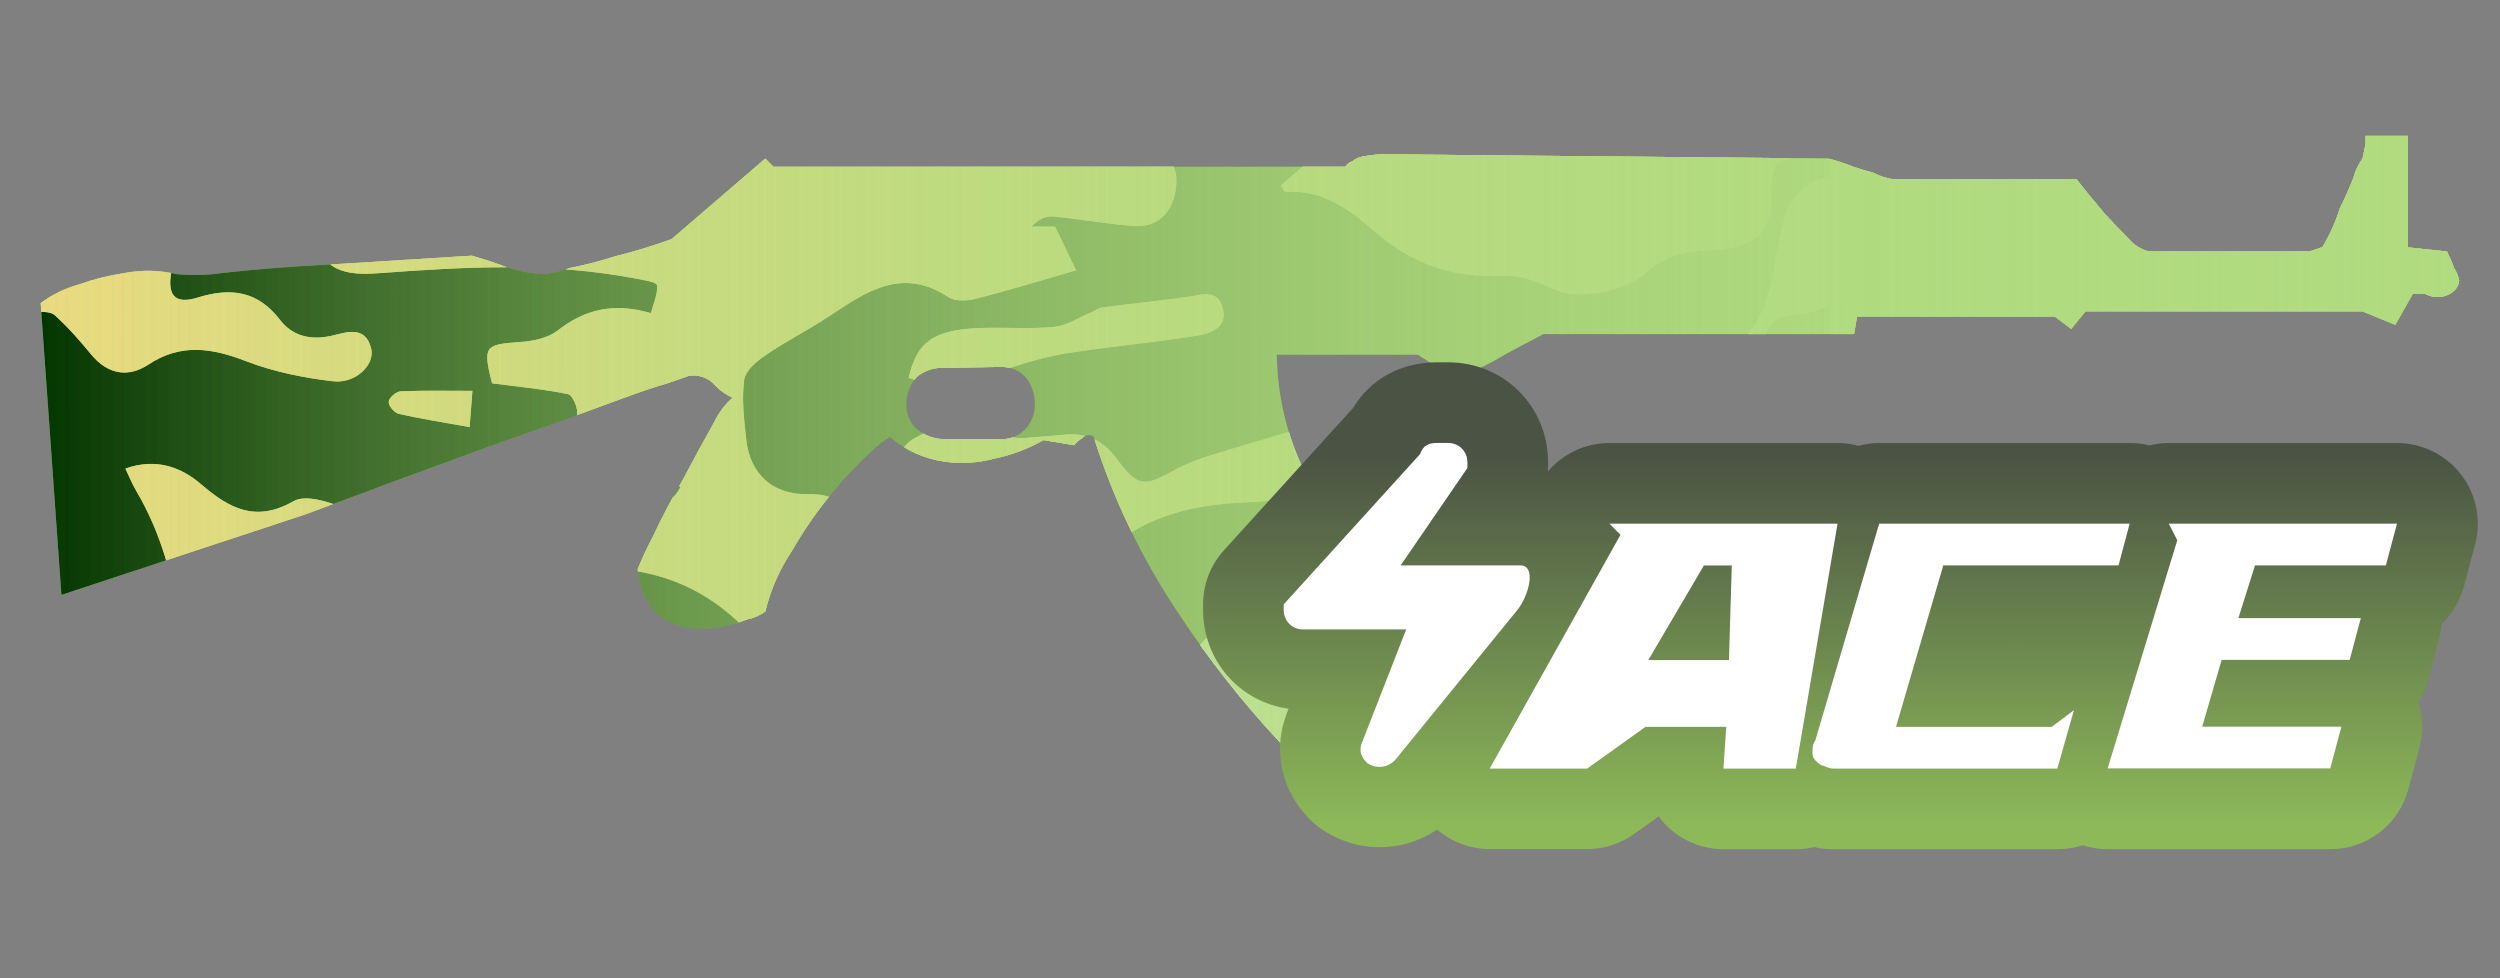 <?xml version="1.0" encoding="utf-8"?>
<!-- Generator: Adobe Illustrator 16.0.0, SVG Export Plug-In . SVG Version: 6.00 Build 0)  -->
<!DOCTYPE svg PUBLIC "-//W3C//DTD SVG 1.1//EN" "http://www.w3.org/Graphics/SVG/1.1/DTD/svg11.dtd">
<svg version="1.1" id="case1" xmlns="http://www.w3.org/2000/svg" xmlns:xlink="http://www.w3.org/1999/xlink" x="0px" y="0px"
	 width="92px" height="36px" viewBox="0 0 92 36" enable-background="new 0 0 92 36" xml:space="preserve">
<rect x="0" y="0" width="92" height="36" fill="#808080" stroke="none"/>
<path id="shape" fill="#B1DB7F" d="M36.834,13.502v0.004c0.345-0.016,0.677,0.121,0.91,0.375c0.231,0.291,0.351,0.655,0.339,1.026
	c0.002,0.323-0.119,0.635-0.339,0.872c-0.231,0.256-0.565,0.395-0.91,0.382h-2.046c-0.389,0.005-0.764-0.131-1.061-0.382
	c-0.241-0.229-0.379-0.542-0.379-0.872c-0.01-0.378,0.127-0.745,0.379-1.026c0.293-0.251,0.677-0.373,1.061-0.341L36.834,13.502z
	 M87.055,5v0.261c0,0.027-0.037,0.216-0.113,0.57c-0.157,0.217-0.272,0.462-0.34,0.723c-0.149,0.378-0.313,0.744-0.492,1.103
	c-0.157,0.504-0.375,0.987-0.646,1.439l-0.455,0.152h-5.946c-0.279-0.071-0.531-0.23-0.72-0.454c-0.325-0.33-0.632-0.65-0.907-0.95
	c-0.32-0.381-0.67-0.798-1.021-1.254h-6.778c-0.236-0.037-0.47-0.114-0.683-0.227c-0.276-0.077-0.529-0.153-0.759-0.229
	c-0.297-0.122-0.6-0.222-0.908-0.3L51.072,5.679c-0.307-0.009-0.609,0.021-0.908,0.077c-0.152,0.026-0.296,0.092-0.416,0.191
	c-0.1,0.026-0.184,0.095-0.229,0.188H28.462l-0.3-0.3l-3.446,2.963c-0.695,0.251-1.402,0.466-2.121,0.645
	c-0.535,0.172-1.08,0.313-1.632,0.42c-0.306,0.113-0.624,0.188-0.948,0.228c-0.545-0.023-1.082-0.139-1.59-0.341
	c-0.353-0.128-0.707-0.242-1.06-0.342L11.873,9.75c-1.364,0.072-2.601,0.173-3.713,0.3c-0.552,0.08-1.11,0.093-1.665,0.039
	c-0.634-0.153-1.294-0.165-1.933-0.038c-0.568,0.084-1.125,0.224-1.666,0.417c-0.506,0.141-0.98,0.372-1.4,0.685l0.764,10.74
	l8.984-2.965c2.5-0.938,4.76-1.771,6.779-2.506l2.576-0.912c0.834-0.304,1.59-0.582,2.272-0.835c0.679-0.253,1.246-0.443,1.7-0.572
	c0.429-0.15,0.682-0.238,0.756-0.264c0.366-0.073,0.743,0.058,0.986,0.341c0.183,0.192,0.402,0.348,0.644,0.455
	c-0.284,0.257-0.517,0.566-0.681,0.912c-0.357,0.632-0.736,1.327-1.137,2.087c-0.43,0.734-0.797,1.431-1.1,2.089
	c-0.211,0.396-0.4,0.801-0.57,1.215c0.021,0.713,0.354,1.379,0.912,1.82c0.481,0.275,1.033,0.407,1.588,0.381
	c0.521-0.035,1.031-0.147,1.517-0.341c0.247-0.046,0.479-0.147,0.68-0.299c0.194-0.8,0.528-1.558,0.986-2.241
	c0.431-0.749,0.925-1.461,1.477-2.127c0.431-0.527,0.898-1.021,1.4-1.479c0.215-0.219,0.458-0.41,0.72-0.57
	c0.578,0.496,1.289,0.813,2.046,0.912c0.597,0.083,1.204,0.043,1.785-0.115c0.64-0.129,1.252-0.36,1.817-0.683l1.136,0.188
	c0.082-0.106,0.185-0.197,0.3-0.266c0.105-0.124,0.29-0.142,0.417-0.039c0.729,2.315,1.788,4.516,3.144,6.53
	c1.09,1.656,2.319,3.22,3.672,4.67c1.304,1.391,2.752,2.638,4.318,3.721c0.68-1.038,1.243-1.962,1.698-2.771
	c0.456-0.631,0.873-1.291,1.25-1.974c0.188-0.319,0.415-0.614,0.683-0.873c-1.806-1.217-3.412-2.7-4.771-4.399
	c-0.95-1.217-1.751-2.541-2.387-3.943c-0.56-1.257-0.854-2.613-0.871-3.987h5.189l0.53,0.34c0.063,0.11,0.174,0.184,0.299,0.19
	c0.233,0.078,0.479,0.117,0.724,0.115c0.244-0.023,0.482-0.075,0.72-0.152c0.338-0.158,0.667-0.335,0.983-0.531l1.361-0.721H68.23
	l0.11-0.646h7.273l0.608,0.455l0.526-0.646h10.188l1.211,0.494l0.642-1.135h0.459c0.13,0.067,0.271,0.107,0.416,0.112
	c0.237,0.016,0.471-0.066,0.646-0.227c0.109-0.098,0.181-0.234,0.188-0.381c-0.028-0.164-0.097-0.319-0.188-0.456
	c-0.07-0.203-0.162-0.409-0.261-0.609l-1.438-0.152V5.003V5H87.055z"/>
<g>
	<defs>
		<path id="shape1" d="M36.834,13.502v0.004c0.345-0.016,0.677,0.121,0.91,0.375c0.231,0.291,0.351,0.655,0.339,1.026
			c0.002,0.323-0.119,0.635-0.339,0.872c-0.231,0.256-0.565,0.395-0.91,0.382h-2.046c-0.389,0.005-0.764-0.131-1.061-0.382
			c-0.241-0.229-0.379-0.542-0.379-0.872c-0.01-0.378,0.127-0.745,0.379-1.026c0.293-0.251,0.677-0.373,1.061-0.341L36.834,13.502z
			 M87.055,5v0.261c0,0.027-0.037,0.216-0.113,0.57c-0.157,0.217-0.272,0.462-0.34,0.723c-0.149,0.378-0.313,0.744-0.492,1.103
			c-0.157,0.504-0.375,0.987-0.646,1.439l-0.455,0.152h-5.946c-0.279-0.071-0.531-0.23-0.72-0.454
			c-0.325-0.33-0.632-0.65-0.907-0.95c-0.32-0.381-0.67-0.798-1.021-1.254h-6.778c-0.236-0.037-0.47-0.114-0.683-0.227
			c-0.276-0.077-0.529-0.153-0.759-0.229c-0.297-0.122-0.6-0.222-0.908-0.3L51.072,5.679c-0.307-0.009-0.609,0.021-0.908,0.077
			c-0.152,0.026-0.296,0.092-0.416,0.191c-0.1,0.026-0.184,0.095-0.229,0.188H28.462l-0.3-0.3l-3.446,2.963
			c-0.695,0.251-1.402,0.466-2.121,0.645c-0.535,0.172-1.08,0.313-1.632,0.42c-0.306,0.113-0.624,0.188-0.948,0.228
			c-0.545-0.023-1.082-0.139-1.59-0.341c-0.353-0.128-0.707-0.242-1.06-0.342L11.873,9.75c-1.364,0.072-2.601,0.173-3.713,0.3
			c-0.552,0.08-1.11,0.093-1.665,0.039c-0.634-0.153-1.294-0.165-1.933-0.038c-0.568,0.084-1.125,0.224-1.666,0.417
			c-0.506,0.141-0.98,0.372-1.4,0.685l0.764,10.74l8.984-2.965c2.5-0.938,4.76-1.771,6.779-2.506l2.576-0.912
			c0.834-0.304,1.59-0.582,2.272-0.835c0.679-0.253,1.246-0.443,1.7-0.572c0.429-0.15,0.682-0.238,0.756-0.264
			c0.366-0.073,0.743,0.058,0.986,0.341c0.183,0.192,0.402,0.348,0.644,0.455c-0.284,0.257-0.517,0.566-0.681,0.912
			c-0.357,0.632-0.736,1.327-1.137,2.087c-0.43,0.734-0.797,1.431-1.1,2.089c-0.211,0.396-0.4,0.801-0.57,1.215
			c0.021,0.713,0.354,1.379,0.912,1.82c0.481,0.275,1.033,0.407,1.588,0.381c0.521-0.035,1.031-0.147,1.517-0.341
			c0.247-0.046,0.479-0.147,0.68-0.299c0.194-0.8,0.528-1.558,0.986-2.241c0.431-0.749,0.925-1.461,1.477-2.127
			c0.431-0.527,0.898-1.021,1.4-1.479c0.215-0.219,0.458-0.41,0.72-0.57c0.578,0.496,1.289,0.813,2.046,0.912
			c0.597,0.083,1.204,0.043,1.785-0.115c0.64-0.129,1.252-0.36,1.817-0.683l1.136,0.188c0.082-0.106,0.185-0.197,0.3-0.266
			c0.105-0.124,0.29-0.142,0.417-0.039c0.729,2.315,1.788,4.516,3.144,6.53c1.09,1.656,2.319,3.22,3.672,4.67
			c1.304,1.391,2.752,2.638,4.318,3.721c0.68-1.038,1.243-1.962,1.698-2.771c0.456-0.631,0.873-1.291,1.25-1.974
			c0.188-0.319,0.415-0.614,0.683-0.873c-1.806-1.217-3.412-2.7-4.771-4.399c-0.95-1.217-1.751-2.541-2.387-3.943
			c-0.56-1.257-0.854-2.613-0.871-3.987h5.189l0.53,0.34c0.063,0.11,0.174,0.184,0.299,0.19c0.233,0.078,0.479,0.117,0.724,0.115
			c0.244-0.023,0.482-0.075,0.72-0.152c0.338-0.158,0.667-0.335,0.983-0.531l1.361-0.721H68.23l0.11-0.646h7.273l0.608,0.455
			l0.526-0.646h10.188l1.211,0.494l0.642-1.135h0.459c0.13,0.067,0.271,0.107,0.416,0.112c0.237,0.016,0.471-0.066,0.646-0.227
			c0.109-0.098,0.181-0.234,0.188-0.381c-0.028-0.164-0.097-0.319-0.188-0.456c-0.07-0.203-0.162-0.409-0.261-0.609l-1.438-0.152
			V5.003V5H87.055z"/>
	</defs>
	<clipPath id="shape1_1_">
		<use xlink:href="#shape1"  overflow="visible"/>
	</clipPath>
	<g clip-path="url(#shape1_1_)">
		<path fill="#033500" d="M25.408,31.275c-0.508,0-1.016,0-1.523,0c-0.962-0.195-1.925-0.395-3.081-0.629
			c-0.092,0.105-0.316,0.366-0.541,0.629c-4.574,0-9.147,0-13.721,0c-0.277-0.461-0.643-0.894-0.798-1.395
			c-0.098-0.314,0.119-0.726,0.195-1.094c0.338,0.081,0.689,0.128,1.01,0.255c0.158,0.063,0.259,0.271,0.386,0.411
			c0.571,0.633,0.943,0.422,1.261-0.294c-0.311-0.222-0.584-0.417-1.002-0.716c1.415-0.545,1.932-1.512,1.884-2.938
			c-0.012-0.349,0.739-0.859,1.234-1.054c0.57-0.222,1.256-0.122,1.872-0.257c0.819-0.178,1.796-0.027,2.474-1.101
			c-0.479-0.161-0.853-0.352-1.246-0.407c-0.562-0.086-1.154,0-1.7-0.131c-0.363-0.087-0.958-0.449-0.942-0.645
			c0.04-0.473,0.255-1.145,0.616-1.342c1.44-0.783,3.218-0.51,4.385,0.093c1.223,0.633,2.229,0.672,3.375,0.469
			c2.883-0.508,5.544-0.302,7.77,1.896c0.438,0.435,1.043,0.729,1.619,0.979c1.744,0.752,3.928,0.148,5.049-1.34
			c0.693-0.918,0.39-1.804-0.635-2.198c-0.687-0.265-1.623-0.589-1.864-1.144c-0.403-0.924-0.923-1.157-1.8-1.141
			c-1.238,0.022-2.081-0.734-2.223-1.992c-0.083-0.732-0.17-1.487-0.078-2.207c0.042-0.338,0.459-0.69,0.788-0.913
			c0.769-0.524,1.607-0.947,2.382-1.462c1.347-0.9,2.661-1.786,4.336-0.681c0.249,0.163,0.691,0.152,1.007,0.07
			c1.209-0.307,2.403-0.677,3.702-1.052c-0.229-0.477-0.493-1.025-0.774-1.608c-0.294,0-0.579,0-0.863,0
			c0.244-0.265,0.52-0.396,0.782-0.373c0.985,0.093,1.963,0.271,2.948,0.349c0.855,0.068,1.392-0.419,1.556-1.229
			c0.163-0.81-0.138-1.511-0.947-1.753c-1.313-0.391-2.096-1.636-3.6-1.877c-0.948-0.153-1.613-0.438-2.252,0.477
			c-0.468-0.502-0.553-0.957,0-1.308c0.239-0.152,0.608-0.131,0.918-0.133c1.081-0.008,2.205,0.279,2.975-0.92
			c0.189-0.292,0.861-0.288,1.318-0.389c0.365-0.082,0.776-0.042,1.101-0.195c0.313-0.146,0.54-0.471,0.805-0.718
			c-0.342-0.143-0.687-0.403-1.029-0.399c-0.562,0.004-1.118,0.206-1.684,0.278c-0.744,0.094-1.334-0.274-1.386-0.975
			c-0.03-0.41,0.345-0.984,0.708-1.25c0.368-0.269,0.942-0.284,1.433-0.35c0.687-0.091,1.385-0.083,2.066-0.198
			c0.635-0.108,0.566-0.539,0.223-0.893c-0.205-0.212-0.546-0.428-0.815-0.416c-1.453,0.065-2.912,0.131-4.346,0.35
			c-0.502,0.078-1.09,0.494-1.372,0.928c-0.659,1.014-1.58,1.431-2.674,1.785c-0.574,0.186-1.189,0.78-1.427,1.342
			c-0.369,0.87-0.901,1.259-1.777,1.275c-0.857,0.016-1.717-0.041-2.569,0.021c-0.284,0.021-0.548,0.312-0.821,0.479
			c0.208,0.186,0.444,0.349,0.62,0.561c0.298,0.361,0.559,0.75,0.835,1.129c-0.34,0.233-0.654,0.553-1.031,0.668
			c-0.299,0.091-0.678-0.05-1.014-0.121c-0.779-0.167-1.541-0.656-2.35-0.037c-0.107,0.084-0.397-0.08-0.605-0.116
			c-0.259-0.046-0.521-0.081-0.782-0.114c-0.611-0.076-1.22-0.186-1.833-0.215c-0.739-0.037-1.92-0.286-2.14,0.055
			c-0.631,0.979-2.167,1.172-2.196,2.641c-0.009,0.504-0.302,1.001-0.514,1.653c-0.221-0.292-0.39-0.514-0.566-0.747
			c-1.682,0.283-3.585-0.339-4.983,1.143c0.414,1.389,1.444,1.379,2.535,1.297c3.097-0.232,6.195-0.39,9.275,0.199
			c0.295,0.057,0.812,0.13,0.828,0.249c0.042,0.32-0.129,0.667-0.223,1.033c-1.355-0.399-2.422-0.15-3.43,0.638
			c-0.36,0.283-0.922,0.393-1.402,0.425c-1.284,0.092-1.357,0.152-1.014,1.519c0.912,0.119,1.868,0.208,2.803,0.399
			c0.162,0.033,0.386,0.55,0.321,0.765c-0.388,1.3-1.201,2.202-2.594,2.478c-0.769,0.152-1.635,0.15-2.28,0.524
			c-1.235,0.715-2.398,0.934-3.748,0.401c-0.56-0.224-1.377-0.475-1.802-0.232c-1.397,0.798-2.364,0.275-3.409-0.623
			c-0.759-0.654-1.69-0.964-2.782-0.575c0.142,0.297,0.245,0.559,0.386,0.798c0.936,1.58,1.397,3.308,1.64,5.112
			c0.197,1.464-0.619,2.269-2.069,1.981c-0.492-0.095-0.987-0.223-1.452-0.409c-0.53-0.214-0.993-0.352-1.438,0.168
			c-0.445,0.518-0.271,0.981,0.04,1.467c0.418,0.66,0.351,1.139-0.516,1.289c0-5.399,0-10.796,0-16.196
			c0.274,0.041,0.631-0.014,0.804,0.141c0.492,0.438,0.927,0.944,1.35,1.455c0.609,0.732,1.355,0.858,2.105,0.363
			c1.206-0.795,2.343-0.602,3.601-0.118c1.011,0.39,2.11,0.611,3.19,0.736c0.821,0.096,1.543-0.6,1.405-1.194
			c-0.212-0.903-0.962-0.588-1.483-0.475c-0.783,0.171-1.433-0.014-1.876-0.593c-0.827-1.076-1.821-1.19-3.026-0.819
			c-0.822,0.256-1.12-0.061-0.977-0.914c0.034-0.2,0.095-0.395,0.194-0.793c-1.685,0.499-2.708-0.39-3.247-1.608
			C2.793,6.615,2.224,6.24,1.207,6.31c0-1.333,0-2.667,0-4.001C1.654,1.834,2.261,1.435,1.99,0.575
			C1.738,0.519,1.472,0.461,1.207,0.403c0-0.762,0-1.525,0-2.287c1.08,0.322,2.161,0.643,3.242,0.964
			c1.556-1.301,2.943-0.736,4.289,0.379C8.826-0.469,8.981-0.481,9.1-0.439c0.737,0.264,0.597,0.875,0.396,1.343
			C9.302,1.348,8.89,1.479,8.406,1.087c-0.63-0.509-1.324-0.513-2.021-0.063c-1.29,0.835-2.59,1.654-3.941,2.516
			c0.567,0.944,1.036,1.726,1.57,2.617C5.49,4.699,7.077,3.661,9.161,5.06C8.977,4.748,8.793,4.438,8.535,4.002
			c1.23-0.408,2.372-0.881,3.56-1.15c1.167-0.267,2.378-0.349,3.575-0.461c0.332-0.031,0.68,0.124,1.023,0.187
			c0.229,0.042,0.46,0.073,0.749,0.118c0.007-0.941-0.662-1.143-1.203-1.502c-0.589-0.393-1.149-0.852-1.643-1.358
			c-0.857-0.879-1.644-1.829-2.488-2.722C11.95-3.053,11.64-3.204,11.43-3.171c-1.035,0.16-1.788-0.2-2.25-1.209
			C8.653-3.273,8.427-3.212,7.394-3.796C6.065-4.549,5.85-4.516,4.793-3.404C4.597-3.197,4.34-3.03,4.2-2.792
			C3.771-2.06,3.328-1.811,2.556-2.425C2.213-2.697,1.663-2.708,1.207-2.837c0-3.621,0-7.242,0-10.863
			c0.145,0,0.29-0.001,0.436-0.001c1.026-0.648,2.055-1.034,3.216-0.259c0.188,0.126,0.555-0.044,0.834-0.021
			c0.894,0.076,1.832,0.036,2.663,0.312c0.685,0.227,1.166,0.253,1.689-0.229c0.679-0.625,1.227-0.443,1.883,0.166
			c0.768,0.711,1.694,1.249,2.552,1.861c0.084-0.042,0.167-0.084,0.251-0.126c-0.42-1.681,1.833-2.364,1.419-4.179
			c-0.26,0.287-0.438,0.483-0.775,0.856c0.225-0.536,0.354-0.845,0.5-1.19c-0.231-0.163-0.429-0.313-0.637-0.448
			c-1.327-0.854-2.519-1.785-2.664-3.558c-0.019-0.231-0.547-0.482-0.883-0.612c-0.634-0.247-1.341-0.332-1.934-0.645
			c-0.275-0.144-0.51-0.679-0.475-1.006c0.029-0.26,0.483-0.651,0.771-0.671c0.743-0.051,1.497,0.063,2.246,0.125
			c0.716,0.063,1.44,0.253,2.142,0.185c0.696-0.067,1.084-0.688,0.822-1.323c-0.128-0.311-0.77-0.555-1.188-0.568
			c-0.68-0.021-1.366,0.229-2.052,0.252c-0.754,0.026-1.068-0.483-0.832-1.195c0.364-1.102,1.398-1.656,2.675-1.394
			c0.854,0.175,1.696,0.407,2.474,0.597c-0.117,0.303-0.231,0.599-0.344,0.894c0.314,0.102,0.624,0.267,0.945,0.29
			c0.503,0.038,1.039,0.077,1.516-0.054c2.401-0.655,4.633-0.165,6.833,0.832c1.837,0.832,3.785,1.38,5.803,1.265
			c0.995-0.057,1.989-0.526,2.929-0.934c0.264-0.115,0.479-0.688,0.447-1.025c-0.023-0.247-0.485-0.455-0.753-0.678
			c-0.706-0.594-1.51-1.106-2.088-1.805c-0.471-0.568-0.79-0.759-1.327-0.268c0.12,0.234,0.26,0.443,0.318,0.674
			c0.012,0.048-0.27,0.193-0.43,0.259c-0.337,0.139-0.737,0.185-1.016,0.395c-0.644,0.482-1.296,0.47-1.954,0.139
			c-0.848-0.425-1.673-0.894-2.494-1.367c-0.987-0.571-1.044-1.006-0.299-1.836c0.16-0.178,0.263-0.408,0.404-0.631
			c0.622,0.923,1.497,0.918,2.058,0.009c0.358-0.582,0.679-0.997,1.508-0.667c0.335,0.134,1.087-0.065,1.254-0.348
			c0.604-1.024,1.446-1.246,2.544-1.254c1.125-0.007,2.092,0.705,2.381,1.789c0.126,0.479,0.525,1.011,0.952,1.26
			c1.154,0.67,1.187,0.616,0.552,1.909c0.431,0.062,0.831,0.107,1.227,0.177c0.992,0.175,2.052,0.197,2.956,0.584
			c1.07,0.458,1.973,0.448,2.98-0.063c1.096-0.555,2.248-0.997,3.357-1.524c0.711-0.336,1.447-0.663,2.068-1.133
			c0.828-0.628,1.012-1.613,0.58-2.267c0.385-0.178,0.77-0.358,1.157-0.539c-0.39-0.766-0.839-0.685-1.25-0.254
			c-0.166-0.263-0.273-0.624-0.427-0.644c-0.879-0.114-0.75-0.679-0.641-1.26c6.396,0,12.795,0,19.246,0c0,4.192,0,8.384,0,12.577
			c-0.148,0.025-0.33,0.007-0.448,0.083c-0.338,0.216-0.646,0.472-0.97,0.711c0.268,0.177,0.523,0.374,0.803,0.525
			c0.188,0.101,0.411,0.14,0.615,0.206c0,1.715,0,3.43,0,5.146c-0.564,0.024-1.139,0.003-1.695,0.086
			c-0.926,0.139-1.854,0.301-2.755,0.551c-0.248,0.069-0.573,0.493-0.557,0.731c0.021,0.247,0.375,0.534,0.647,0.679
			c0.264,0.139,0.609,0.177,0.916,0.157c1.149-0.078,2.297-0.196,3.442-0.3c0,4.701,0,9.401,0,14.103
			c-0.59-0.171-1.192-0.31-1.769-0.521c-0.53-0.193-1.006-0.561-1.545-0.68c-1.086-0.241-2.205-0.344-3.302-0.553
			c-0.267-0.051-0.502-0.289-0.749-0.441c0.155-0.246,0.25-0.601,0.471-0.718c1.045-0.557,2.109-0.475,3.197,0.09
			c0.356-0.66,0.707-1.31,1.16-2.146c-0.967-0.075-1.744-0.12-2.517-0.202c-0.449-0.047-0.927-0.081-1.334-0.255
			c-1.075-0.462-1.171-0.45-1.671,0.861c-0.782-0.414-1.557-0.783-2.287-1.222c-0.723-0.435-1.4-0.941-1.984-1.339
			c-0.063,0.48,0,1.012-0.229,1.337c-0.146,0.209-0.726,0.148-1.108,0.146c-0.17-0.001-0.333-0.175-0.511-0.24
			c-0.926-0.336-1.854-0.662-2.784-0.991c-0.065,0.133-0.131,0.266-0.195,0.399c0.411,0.304,0.815,0.618,1.235,0.91
			c0.724,0.505,1.581,0.887,2.152,1.526c0.594,0.662,0.906,1.582,2.088,1.477c-0.471,0.135-0.916,0.182-1.246,0.011
			c-1.149-0.595-2.245-1.291-3.393-1.888c-0.296-0.152-0.721-0.16-1.058-0.093c-0.581,0.117-0.67-0.093-0.599-0.601
			c0.105-0.755-0.297-0.756-0.897-0.527c0.478,0.705,0.246,1.053-0.501,1.192c-0.496,0.093-1.037,0.163-1.453,0.414
			c-0.351,0.211-0.833,0.745-0.764,1.004c0.2,0.742,0.496,1.587,1.039,2.076c0.729,0.655,0.644,1.121,0.132,1.746l0.024-0.021
			c-0.546,0.679-1.246,0.885-2.107,0.82c-0.301-0.023-0.627,0.28-0.943,0.434c0.27,0.269,0.494,0.654,0.819,0.777
			c0.395,0.148,0.875,0.109,1.315,0.093c1.383-0.047,2.474,0.616,3.65,1.379c-0.907,0.772-1.728,1.469-2.546,2.166
			c0.059,0.08,0.113,0.161,0.169,0.24c1.334-0.107,2.327,0.606,3.233,1.402c1.385,1.215,2.923,1.788,4.781,1.676
			c0.64-0.036,1.336,0.246,1.945,0.524c0.859,0.39,2.673,0.027,3.325-0.642c0.342-0.35,0.88-0.569,1.37-0.707
			c0.511-0.141,1.078-0.063,1.604-0.164c1.333-0.25,1.692-0.825,1.598-2.193c-0.025-0.355,0.188-1.001,0.4-1.052
			c1.186-0.282,1.398-1.148,1.527-2.139c0.048-0.364,0.167-0.721,0.25-1.08c0,1.269,0,2.541,0,3.812
			c-0.938,0.188-1.507,0.751-1.705,1.688c-0.112,0.526-0.239,1.048-0.326,1.577c-0.188,1.141-0.477,2.219-1.449,2.983
			c-0.191,0.15-0.445,0.417-0.422,0.603c0.053,0.452,0.197,0.914,0.417,1.314c0.084,0.155,0.617,0.274,0.687,0.191
			c0.265-0.314,0.478-0.701,0.601-1.095c0.063-0.206-0.138-0.478-0.162-0.724c-0.112-1.068,0.229-1.423,1.308-1.493
			c0.357-0.023,0.703-0.183,1.055-0.281c0,5.464,0,10.928,0,16.389c-1.002,0.253-1.268-0.565-1.714-1.155
			c-0.253-0.332-0.638-0.9-0.868-0.855c-0.966,0.175-1.9,0.527-2.828,0.861c-0.123,0.045-0.146,0.357-0.214,0.54
			c0.442,0.09,0.815,0.138,1.169,0.254c0.73,0.236,1.385,0.808,1.057,1.515c-0.401,0.855-0.14,1.647-0.22,2.464
			c-5.147,0-10.291,0-15.438,0c0.652-0.343,1.275-0.888,1.963-0.987c1.429-0.207,2.893-0.2,4.341-0.239
			c1.325-0.034,2.347-0.668,3.571-1.608c-1.307,0.117-2.148-0.041-2.205-1.344c-0.01-0.199-0.42-0.451-0.691-0.552
			c-0.469-0.17-0.973-0.325-1.466-0.338c-0.628-0.016-0.66-0.351-0.604-0.81c0.084-0.695,0.607-0.881,1.166-0.853
			c0.973,0.052,1.957,0.126,2.909,0.313c2.082,0.412,3.197-0.163,3.566-2.075c-0.563-0.136-1.136-0.265-1.705-0.408
			c-0.425-0.104-0.906-0.137-1.252-0.368c-0.683-0.453-1.289-1.021-1.794-1.437c0.123-0.481,0.537-1.154,0.35-1.539
			c-0.336-0.7-1.061-0.392-1.678-0.125c0.179,0.39,0.336,0.739,0.609,1.343c-0.627-0.099-1.053-0.07-1.379-0.234
			c-1.106-0.56-1.094-0.584-1.564,0.631c-0.708,1.826-1.467,2.345-3.342,2.315c-0.825-0.011-1.652-0.034-2.477,0.009
			c-0.562,0.028-1.135,0.104-1.671,0.262c-0.917,0.279-1.103,0.932-0.559,1.728c0.176,0.255,0.351,0.513,0.617,0.897
			c-0.857,0.197-1.585,0.416-2.328,0.527c-0.792,0.118-1.316,0.362-1.226,1.312c0.073,0.749-0.41,0.963-1.085,0.97
			c-0.765,0.014-0.941-0.428-0.83-1.041c0.092-0.514,0.296-1.006,0.435-1.509c0.135-0.496,0.249-0.995,0.433-1.733
			c-0.565,0.223-0.806,0.291-1.018,0.41c-1.274,0.709-2.572,1.127-4.084,0.827c-1.021-0.199-1.38,0.331-1.106,1.36
			c0.057,0.217,0.113,0.433,0.205,0.634c0.375,0.827,0.037,1.284-0.776,1.438c-0.394,0.076-0.809,0.038-1.215,0.059
			c-0.868,0.041-1.735,0.104-2.604,0.124c-0.347,0.006-0.695-0.089-1.042-0.138c-0.506,0.07-1.451,0.323-1.476,0.646
			C27.166,31.025,26.167,30.954,25.408,31.275z M40.85-16.28c-0.506-0.012-1.013-0.015-1.519-0.039
			c-1.125-0.052-2.171,0.039-2.434,1.039c-0.736,0.209-1.301,0.232-1.689,0.507c-0.968,0.688-1.977,0.949-3.135,0.706
			c-0.494-0.104-0.998-0.164-1.499-0.226c-2.19-0.268-4.439-0.16-6.527-1.093c-0.346-0.154-0.873-0.159-1.218-0.009
			c-1.118,0.486-2.135,0.152-3.194-0.166c-0.506-0.151-0.937-0.043-1.19,0.594c-0.238,0.6-0.706,1.104-1.054,1.665
			c-0.351,0.563-0.678,1.14-0.965,1.625c1.021,0.124,1.914,0.183,2.786,0.351c0.915,0.176,1.805,0.469,2.711,0.691
			c0.487,0.119,1.021,0.118,1.464,0.32c0.286,0.13,0.643,0.559,0.61,0.808c-0.033,0.26-0.462,0.583-0.775,0.667
			c-0.445,0.122-0.942,0.054-1.417,0.061c-1.293,0.019-1.536,0.359-0.964,1.612c-1.077,0.229-2.122,0.45-3.167,0.672
			c0.012,0.146,0.023,0.293,0.035,0.439c0.689,0.102,1.377,0.203,2.148,0.317c0,0.447,0,0.898,0,1.457
			c1.685-0.36,2.899,0.451,4.072,1.356c1.288,0.993,2.804,1.208,4.359,1.44c2.12,0.313,3.654-1.24,5.563-1.571
			c0.501-0.086,0.44-0.631,0.047-0.863c-0.29-0.17-0.738-0.236-1.063-0.151c-0.887,0.23-1.73,0.631-2.62,0.829
			c-0.349,0.078-0.818-0.139-1.154-0.35c-0.167-0.105-0.301-0.622-0.204-0.729c0.246-0.271,0.627-0.421,0.963-0.603
			c0.074-0.04,0.2,0.021,0.28-0.015c0.242-0.106,0.632-0.201,0.67-0.366c0.045-0.204-0.144-0.574-0.34-0.697
			c-0.529-0.331-1.103-0.603-1.684-0.834c-0.556-0.221-1.21-0.26-1.695-0.572c-0.384-0.248-0.892-0.919-0.786-1.172
			c0.167-0.404,0.825-0.897,1.224-0.855c0.917,0.094,1.833,0.415,2.692,0.781c0.869,0.371,1.632,0.992,2.504,1.351
			c2.478,1.02,4.796,0.662,6.135-1.666c0.424-0.737,0.878-0.901,1.582-0.78c0.361,0.062,0.707,0.218,1.068,0.286
			c0.452,0.087,1.036,0.333,1.351,0.148c1.015-0.594,2.102-0.302,3.138-0.481c0.753-0.129,1.462-0.514,2.191-0.785
			c-0.037-0.125-0.074-0.25-0.112-0.376c-0.667-0.248-1.242,1.307-1.851,0.396c0.9-0.657,1.777-1.289,2.643-1.934
			c0.416-0.309,0.725-0.448,1.037,0.175c0.148,0.294,0.556,0.553,0.894,0.643c1.552,0.409,3.082,0.701,4.183,2.136
			c0.685,0.894,1.877,1.139,3.025,0.978c1-0.141,1.979-0.436,2.979-0.573c0.795-0.108,0.556-0.744,0.655-1.171
			c0.021-0.092-0.479-0.426-0.754-0.449c-0.789-0.063-1.588,0.004-2.382-0.033c-1.993-0.094-2.771-1.458-1.841-3.191
			c0.124-0.231,0.232-0.47,0.379-0.765c-1.794-0.191-3.836,0.603-4.65-1.705c-0.336,0-0.616,0-0.912,0
			c-0.229,0.804-0.461,1.608-0.69,2.416c-0.366,1.292-1.565,0.43-2.271,0.865c-0.145,0.089-0.383,0.085-0.56,0.041
			c-0.358-0.092-0.827-0.136-1.028-0.381c-0.76-0.929-1.617-1.065-2.702-0.663c-0.543,0.201-1.421-0.596-1.136-0.886
			c0.956-0.97,0.831-1.952,0.339-3.032c-0.037-0.081,0.025-0.206,0.054-0.389c-0.402,0.033-0.844-0.064-0.996,0.104
			c-0.592,0.654-1.091,1.392-1.625,2.098L40.85-16.28z M46.77-24.759c-0.683,0.318-1.138,0.673-1.625,0.724
			c-0.733,0.075-1.267,0.238-1.24,1.075c0.026,0.798,0.286,1.363,1.259,1.466c0.43,0.046,1.136,0.504,1.158,0.817
			c0.057,0.757,0.395,1.201,0.908,1.67c0.801,0.733,0.748,1.091-0.121,1.712c0.863,0.487,1.798,0.606,2.797,0.184
			c1.779-0.754,3.553-1.047,5.434-0.354c0.348,0.127,1.085,0.027,1.203-0.199c0.753-1.441,1.928-1.86,3.469-1.901
			c1.078-0.028,2.139-0.46,3.223-0.592c0.899-0.109,1.117-0.349,1.01-1.276c-0.035-0.313,0.191-0.687,0.38-0.982
			c0.132-0.21,0.397-0.336,0.923-0.75c-2.227-0.091-3.218-1.008-2.729-3.094c-0.506-0.036-0.911-0.009-1.283-0.109
			c-0.389-0.107-0.961-0.252-1.071-0.531c-0.278-0.722-0.798-0.668-1.375-0.731c-0.743-0.081-1.476-0.269-2.301-0.428
			c-0.608,0.425-1.409,0.982-2.205,1.546c-0.592,0.42-1.196,0.829-1.757,1.29c-0.164,0.136-0.329,0.506-0.258,0.643
			c0.106,0.203,0.423,0.403,0.656,0.414c0.596,0.026,1.223,0.037,1.795-0.109c1.627-0.415,3.135-0.101,4.563,0.666
			c0.285,0.152,0.632,0.584,0.596,0.835c-0.042,0.281-0.45,0.594-0.767,0.723c-0.364,0.151-0.807,0.16-1.213,0.153
			c-1.283-0.019-2.258,0.415-2.883,1.619c-0.193,0.376-0.642,0.747-1.047,0.868c-1.471,0.439-2.984,0.577-4.478,0.106
			c-0.271-0.086-0.608-0.528-0.606-0.802c0.012-1.422,0.049-1.438-1.34-1.812c-0.766-0.205-1.109-0.668-1.078-1.449
			C46.784-23.827,46.77-24.285,46.77-24.759z M47.764,15.795c-1.094,0.328-2.224,0.655-3.348,1.006
			c-0.39,0.124-0.778,0.276-1.136,0.471c-1.193,0.665-1.395,0.672-2.202-0.409c-0.519-0.693-1.144-0.956-1.97-0.86
			c-0.408,0.045-0.822,0.06-1.231,0.104c-0.748,0.079-1.336-0.142-1.571-0.905c-0.247-0.801,0.074-1.392,0.848-1.656
			c0.714-0.243,1.452-0.443,2.196-0.56c1.594-0.244,3.205-0.388,4.795-0.65c0.47-0.079,1.053-0.339,0.843-1.025
			c-0.21-0.693-0.772-0.456-1.274-0.385c-1.05,0.148-2.105,0.253-3.157,0.39c-0.139,0.019-0.267,0.124-0.403,0.18
			c-0.447,0.187-0.885,0.483-1.347,0.532c-0.875,0.088-1.764,0.015-2.647,0.041c-1.917,0.053-2.422,0.583-2.722,1.833
			c0.204,0.082,0.422,0.139,0.611,0.246c0.299,0.167,0.85,0.437,0.821,0.538c-0.104,0.388-0.354,0.762-0.63,1.072
			c-0.202,0.226-0.559,0.306-0.79,0.513c-0.275,0.251-0.489,0.568-0.855,1.008c0.538,0.095,0.808,0.175,1.08,0.185
			c1.588,0.057,2.793,0.769,3.838,1.963c1.09,1.245,2.293,1.459,3.631,0.485c1.54-1.116,3.19-1.374,5.004-1.44
			c1.101-0.042,2.188-0.455,3.282-0.699c-0.018-0.115-0.031-0.227-0.048-0.344c-0.469-0.122-1.089-0.107-1.364-0.409
			C47.743,16.72,47.814,16.104,47.764,15.795z M38.181-20.348c-0.093-0.026-0.293-0.112-0.499-0.134
			c-1.976-0.204-3.955-0.385-5.931-0.598c-0.874-0.094-1.737-0.291-2.612-0.362c-1.115-0.091-2.167,0.135-2.887,1.085
			c-0.594,0.786-0.159,1.756,0.794,1.799c0.215,0.01,0.487-0.346,0.652-0.292c0.764,0.249,1.595,0.457,2.225,0.92
			c0.993,0.729,1.928,0.661,2.925,0.183C34.628-18.6,36.397-19.476,38.181-20.348z M63.137,24.484
			c1.108-1.78,1.115-2.172-0.072-3.449c-0.237-0.26-0.793-0.548-0.986-0.439c-0.313,0.176-0.589,0.659-0.62,1.032
			C61.348,22.905,62.087,23.749,63.137,24.484z M17.385,14.384c-0.916,0-1.785-0.02-2.649,0.018c-0.16,0.007-0.423,0.24-0.432,0.382
			c-0.01,0.146,0.21,0.412,0.371,0.446c0.841,0.189,1.696,0.324,2.607,0.486C17.322,15.191,17.35,14.829,17.385,14.384z
			 M55.523-31.741c0.304,0.132,0.636,0.373,0.99,0.41c0.534,0.055,1.104,0.043,1.611-0.099c0.177-0.05,0.221-0.571,0.327-0.877
			c-0.315-0.049-0.658-0.198-0.943-0.126C56.848-32.265,56.212-31.99,55.523-31.741z M48.376,14.891
			c0.185,0.611,0.276,1.181,0.536,1.66c0.138,0.258,0.656,0.564,0.844,0.483c0.453-0.196,0.387-1.646-0.025-2.173
			C49.253,14.256,48.811,14.557,48.376,14.891z M8.564,8.438c-0.72-0.16-1.221-0.267-1.855-0.409
			C7.234,9.292,7.439,9.345,8.564,8.438z"/>
		<path fill="#EADA7F" d="M1.207,27.652c0.866-0.15,0.934-0.629,0.516-1.289c-0.311-0.484-0.485-0.949-0.04-1.467
			c0.445-0.52,0.908-0.381,1.438-0.168c0.464,0.188,0.959,0.314,1.452,0.409c1.45,0.286,2.266-0.519,2.069-1.981
			c-0.242-1.805-0.704-3.532-1.64-5.112c-0.142-0.24-0.244-0.501-0.386-0.798c1.091-0.39,2.022-0.08,2.782,0.575
			c1.045,0.897,2.012,1.421,3.409,0.623c0.425-0.242,1.243,0.008,1.802,0.232c1.35,0.533,2.513,0.314,3.748-0.401
			c0.645-0.375,1.511-0.373,2.28-0.524c1.393-0.276,2.206-1.177,2.594-2.478c0.064-0.215-0.159-0.732-0.321-0.765
			c-0.935-0.192-1.892-0.281-2.803-0.399c-0.343-1.367-0.27-1.427,1.014-1.519c0.48-0.032,1.042-0.142,1.402-0.425
			c1.008-0.788,2.075-1.037,3.43-0.638c0.094-0.366,0.265-0.713,0.223-1.033c-0.016-0.119-0.533-0.191-0.828-0.249
			c-3.08-0.588-6.178-0.431-9.275-0.199c-1.091,0.082-2.122,0.092-2.535-1.297c1.398-1.482,3.302-0.86,4.983-1.143
			c0.176,0.233,0.345,0.454,0.566,0.747c0.212-0.652,0.505-1.149,0.514-1.653c0.029-1.469,1.564-1.662,2.196-2.641
			c0.22-0.341,1.401-0.091,2.14-0.055c0.613,0.029,1.223,0.139,1.833,0.215c0.261,0.033,0.523,0.068,0.782,0.114
			c0.208,0.036,0.498,0.2,0.605,0.116c0.81-0.619,1.571-0.13,2.35,0.037c0.336,0.07,0.715,0.212,1.014,0.121
			c0.377-0.115,0.691-0.436,1.031-0.668c-0.276-0.378-0.537-0.768-0.835-1.129c-0.176-0.212-0.412-0.375-0.62-0.561
			c0.273-0.167,0.537-0.458,0.821-0.479c0.853-0.062,1.712-0.005,2.569-0.021c0.876-0.016,1.408-0.405,1.777-1.275
			c0.238-0.562,0.854-1.156,1.427-1.342c1.094-0.354,2.015-0.771,2.674-1.785c0.282-0.434,0.87-0.85,1.372-0.928
			c1.434-0.219,2.893-0.285,4.346-0.35c0.269-0.012,0.61,0.204,0.815,0.416c0.343,0.354,0.413,0.785-0.223,0.893
			c-0.681,0.114-1.379,0.106-2.066,0.198c-0.491,0.065-1.065,0.081-1.433,0.35c-0.363,0.266-0.738,0.84-0.708,1.25
			c0.052,0.701,0.642,1.069,1.386,0.975c0.565-0.072,1.122-0.274,1.684-0.278c0.342-0.003,0.687,0.257,1.029,0.399
			c-0.265,0.247-0.494,0.572-0.805,0.718c-0.325,0.153-0.736,0.113-1.101,0.195c-0.457,0.102-1.129,0.097-1.318,0.389
			c-0.77,1.199-1.894,0.913-2.975,0.92c-0.31,0.002-0.679-0.019-0.918,0.133c-0.553,0.351-0.468,0.806,0,1.308
			c0.639-0.914,1.304-0.63,2.252-0.477c1.504,0.241,2.287,1.487,3.6,1.877c0.809,0.242,1.11,0.943,0.947,1.753
			c-0.165,0.809-0.701,1.297-1.556,1.229c-0.985-0.078-1.963-0.256-2.948-0.349c-0.262-0.023-0.538,0.107-0.782,0.373
			c0.284,0,0.569,0,0.863,0c0.281,0.583,0.545,1.132,0.774,1.608c-1.299,0.375-2.493,0.745-3.702,1.052
			c-0.316,0.083-0.759,0.093-1.007-0.07c-1.676-1.104-2.989-0.219-4.336,0.681c-0.774,0.515-1.613,0.938-2.382,1.462
			c-0.329,0.223-0.746,0.575-0.788,0.913c-0.093,0.72-0.005,1.475,0.078,2.207c0.142,1.258,0.984,2.015,2.223,1.992
			c0.877-0.016,1.397,0.217,1.8,1.141c0.241,0.555,1.177,0.879,1.864,1.144c1.024,0.396,1.328,1.28,0.635,2.198
			c-1.121,1.488-3.305,2.092-5.049,1.34c-0.576-0.25-1.181-0.546-1.619-0.979c-2.226-2.198-4.887-2.404-7.77-1.896
			c-1.146,0.203-2.152,0.164-3.375-0.469c-1.167-0.603-2.945-0.876-4.385-0.093c-0.361,0.197-0.576,0.869-0.616,1.342
			c-0.016,0.195,0.579,0.559,0.942,0.645c0.546,0.131,1.139,0.045,1.7,0.131c0.394,0.057,0.768,0.246,1.246,0.408
			c-0.678,1.071-1.654,0.922-2.474,1.1c-0.616,0.135-1.302,0.035-1.872,0.257c-0.495,0.192-1.246,0.705-1.234,1.054
			c0.047,1.426-0.469,2.393-1.884,2.938c0.418,0.298,0.691,0.493,1.002,0.715c-0.317,0.716-0.689,0.927-1.261,0.294
			c-0.127-0.141-0.228-0.348-0.386-0.411c-0.32-0.127-0.672-0.174-1.01-0.255c-0.076,0.368-0.292,0.779-0.195,1.094
			c0.155,0.501,0.521,0.934,0.798,1.395c-1.779,0-3.558,0-5.336,0C1.207,30.068,1.207,28.861,1.207,27.652z M32.145,3.925
			c-0.969,0.388-1.766,0.707-2.677,1.074C30.734,5.646,31.712,5.295,32.145,3.925z M25.032,17.933
			c-0.262-0.235-0.507-0.641-0.769-0.652c-0.402-0.016-0.843,0.194-1.202,0.411c-0.077,0.048,0.081,0.78,0.208,0.806
			C23.892,18.619,24.59,18.764,25.032,17.933z M16.449,20.367c0.884-0.398,1.426-0.645,1.968-0.891
			c-0.03-0.139-0.061-0.276-0.09-0.418c-0.597,0.051-1.203,0.063-1.78,0.193C16.453,19.275,16.487,19.852,16.449,20.367z"/>
		<path fill="#FFFFFF" d="M48.086-34.853c-0.109,0.581-0.238,1.146,0.641,1.26c0.152,0.02,0.26,0.381,0.426,0.644
			c0.412-0.431,0.861-0.512,1.25,0.254c-0.389,0.181-0.771,0.361-1.156,0.539c0.431,0.653,0.248,1.638-0.58,2.267
			c-0.621,0.47-1.357,0.797-2.068,1.133c-1.111,0.528-2.262,0.97-3.357,1.524c-1.008,0.511-1.911,0.521-2.98,0.063
			c-0.904-0.387-1.963-0.409-2.956-0.584c-0.396-0.07-0.795-0.116-1.227-0.177c0.634-1.293,0.602-1.239-0.552-1.909
			c-0.426-0.249-0.826-0.781-0.952-1.26c-0.289-1.083-1.256-1.796-2.381-1.789c-1.098,0.008-1.939,0.229-2.544,1.254
			c-0.167,0.282-0.919,0.482-1.254,0.348c-0.829-0.33-1.15,0.085-1.508,0.667c-0.561,0.91-1.436,0.914-2.058-0.009
			c-0.141,0.224-0.244,0.453-0.404,0.631c-0.745,0.831-0.688,1.266,0.299,1.836c0.821,0.473,1.646,0.942,2.494,1.367
			c0.658,0.331,1.31,0.343,1.954-0.139c0.279-0.209,0.679-0.255,1.016-0.394c0.16-0.066,0.442-0.211,0.43-0.259
			c-0.058-0.23-0.198-0.44-0.318-0.674c0.537-0.491,0.856-0.3,1.327,0.268c0.578,0.699,1.382,1.211,2.088,1.805
			c0.268,0.224,0.73,0.431,0.753,0.678c0.032,0.338-0.184,0.911-0.447,1.025c-0.94,0.408-1.934,0.877-2.929,0.934
			c-2.018,0.115-3.965-0.434-5.803-1.265c-2.2-0.997-4.432-1.487-6.833-0.832c-0.477,0.131-1.013,0.092-1.516,0.054
			c-0.321-0.023-0.63-0.188-0.945-0.29c0.113-0.295,0.228-0.591,0.344-0.894c-0.778-0.189-1.62-0.421-2.474-0.597
			c-1.277-0.263-2.312,0.292-2.675,1.394c-0.236,0.711,0.078,1.222,0.832,1.195c0.687-0.024,1.372-0.275,2.052-0.252
			c0.418,0.014,1.061,0.258,1.188,0.568c0.262,0.635-0.126,1.255-0.822,1.323c-0.701,0.068-1.426-0.123-2.142-0.185
			c-0.749-0.063-1.503-0.176-2.246-0.125c-0.287,0.021-0.742,0.411-0.771,0.671c-0.035,0.327,0.2,0.862,0.475,1.006
			c0.593,0.313,1.3,0.398,1.934,0.646c0.336,0.13,0.865,0.381,0.883,0.612c0.145,1.772,1.337,2.704,2.664,3.558
			c0.208,0.135,0.406,0.285,0.637,0.448c-0.146,0.345-0.275,0.655-0.5,1.19c0.338-0.373,0.516-0.569,0.775-0.856
			c0.414,1.815-1.839,2.498-1.419,4.179c-0.084,0.042-0.167,0.084-0.251,0.126c-0.858-0.613-1.784-1.15-2.552-1.861
			c-0.656-0.609-1.204-0.791-1.883-0.166c-0.523,0.482-1.004,0.456-1.689,0.229c-0.831-0.276-1.769-0.236-2.663-0.313
			c-0.279-0.022-0.646,0.148-0.834,0.021c-1.161-0.775-2.19-0.389-3.216,0.259c0.245-0.458,0.489-0.917,0.794-1.488
			c-0.311-0.105-0.771-0.261-1.23-0.415c0-0.636,0-1.271,0-1.906c1.02-0.017,2.089,0.059,2.375-1.339
			c0.372,0.166,0.684,0.413,1.002,0.42c0.399,0.01,0.803-0.175,1.205-0.276c-0.122-0.397-0.128-1.004-0.388-1.146
			c-0.483-0.262-1.111-0.28-1.684-0.346c-0.365-0.042-0.739,0.016-1.109,0.021c-1.036,0.014-0.938-1.014-1.399-1.527
			c0-0.19,0-0.382,0-0.572c1.019,0.421,2.038,0.84,3.063,1.264c0.009-0.051-0.007-0.2,0.06-0.276
			c0.928-1.053,0.887-1.004-0.264-1.916c-0.54-0.428-0.88-1.108-1.397-1.79c1.067-0.228,1.83-0.389,2.59-0.551
			c-0.022-0.111-0.046-0.222-0.069-0.334c-0.823,0.059-1.646,0.117-2.468,0.175c-0.35-1.056-0.699-2.112-1.07-3.228
			c0.903,0,1.909,0.61,2.593-0.463c-0.321-0.402-0.785-0.74-0.902-1.173c-0.392-1.452-0.721-1.789-2.136-1.808
			c0-0.825,0-1.652,0-2.478c1.27,0,2.541,0,3.811,0c0.508,0.521,1.016,1.042,1.523,1.563c0.078-0.066,0.155-0.133,0.234-0.199
			c0.03-0.261,0.062-0.522,0.094-0.804c1.272,0.56,2.481,0.924,3.68,0c0.26,0.309,0.473,0.697,0.8,0.893
			c0.168,0.101,0.541-0.144,0.823-0.231c-0.009-0.106-0.018-0.213-0.027-0.319c-0.539-0.107-1.079-0.214-1.618-0.32
			c0.499-0.024,1.149-0.259,1.469-0.031c0.839,0.6,1.602,0.935,2.66,0.283c-0.154,0.474-0.349,0.911-0.646,0.997
			c-0.595,0.172-1.245,0.138-1.87,0.215c-0.49,0.06-0.976,0.16-1.463,0.242c0.021,0.094,0.044,0.188,0.066,0.281
			c1.757,0.277,3.468,0.332,4.779-1.254c0.746,1.263,1.767,1.687,3.032,1.647c-0.011,0.78,0.471,0.586,0.934,0.511
			c0.744-0.121,1.638-0.663,2.072,0.639c0.03-0.389-0.009-0.778-0.212-0.908c-0.977-0.621-0.618-1.967-1.479-2.642
			c-0.049-0.038,0.129-0.367,0.202-0.56c1.334,0,2.668,0,4.002,0c0.258,0.668,0.447,1.379,0.81,1.987
			c0.152,0.256,0.672,0.293,1.024,0.429c0.006-0.373,0.083-0.76,0.003-1.113c-0.102-0.449-0.329-0.87-0.503-1.303
			c1.081,0,2.161,0,3.24,0c0.632,0.967,1.083,0.967,1.715,0c3.621,0,7.242,0,10.863,0c0.083,0.833-0.526,0.895-1.098,0.954
			c-0.88,0.09-1.768,0.117-2.647,0.218c-0.798,0.093-1.449,0.863-1.316,1.585c0.136,0.748,0.485,1.23,1.419,1.069
			c0.982-0.171,1.843,0.215,2.628,0.838c1.161,0.923,1.921,0.934,3.046-0.03c0.871-0.746,1.773-1.007,2.89-0.718
			c0.95,0.245,1.761,0.009,2.185-0.92c-1.491-1.444-3.294-1.737-5.268-1.445c-0.234,0.035-0.505-0.161-0.76-0.25
			c0.568-0.296,1.106-0.333,1.614-0.479c0.829-0.237,1.637-0.545,2.454-0.824C46.941-34.853,47.514-34.853,48.086-34.853z
			 M22.062-28.768c-1.775,0.048-3.104,0.877-4.44,1.688C19.164-27.309,20.908-26.953,22.062-28.768z M14.629-31.733
			c0.033,0.108,0.067,0.215,0.101,0.323c0.631,0.195,1.208,0.264,1.403-0.805C15.573-32.035,15.101-31.885,14.629-31.733z
			 M8.887-20.386c0.051-0.144,0.103-0.287,0.154-0.43c-0.4-0.159-0.8-0.316-1.2-0.475c-0.048,0.112-0.097,0.225-0.146,0.338
			C8.093-20.764,8.489-20.575,8.887-20.386z M12.134-19.986c0.001-0.077,0.002-0.153,0.003-0.228c-0.511,0-1.022,0-1.532,0
			c0.003,0.103,0.007,0.204,0.01,0.306C11.122-19.935,11.628-19.96,12.134-19.986z"/>
		<path fill="#EADA7F" d="M67.332,2.69c-0.083,0.358-0.202,0.715-0.25,1.08c-0.129,0.99-0.343,1.856-1.527,2.139
			c-0.212,0.051-0.427,0.696-0.4,1.052c0.096,1.368-0.264,1.943-1.598,2.193c-0.525,0.1-1.094,0.021-1.604,0.164
			c-0.49,0.137-1.028,0.356-1.37,0.707c-0.651,0.669-2.466,1.031-3.325,0.642c-0.609-0.279-1.307-0.561-1.945-0.524
			c-1.858,0.112-3.396-0.461-4.781-1.676c-0.906-0.796-1.899-1.51-3.233-1.402c-0.056-0.079-0.11-0.16-0.169-0.24
			c0.819-0.697,1.639-1.394,2.546-2.166c-1.177-0.764-2.268-1.427-3.65-1.379c-0.44,0.016-0.921,0.055-1.315-0.093
			c-0.325-0.123-0.549-0.508-0.819-0.777c0.316-0.154,0.642-0.457,0.943-0.434c0.863,0.065,1.562-0.141,2.107-0.82
			c0.214,0.972,0.418,1.069,1.558,0.604c-0.599-0.22-1.091-0.401-1.582-0.582c0.513-0.625,0.597-1.091-0.132-1.746
			c-0.543-0.488-0.839-1.333-1.039-2.076c-0.07-0.259,0.413-0.792,0.764-1.004c0.416-0.251,0.957-0.321,1.453-0.414
			c0.747-0.14,0.979-0.487,0.501-1.192c0.601-0.229,1.004-0.229,0.897,0.527c-0.071,0.508,0.018,0.718,0.599,0.601
			c0.337-0.067,0.763-0.06,1.058,0.093c1.146,0.597,2.242,1.293,3.393,1.888c0.331,0.171,0.775,0.124,1.247-0.011
			c-1.183,0.105-1.495-0.813-2.089-1.477c-0.571-0.64-1.43-1.021-2.152-1.526c-0.42-0.292-0.824-0.606-1.234-0.91
			c0.063-0.133,0.129-0.266,0.194-0.399c0.931,0.33,1.858,0.655,2.784,0.991c0.178,0.064,0.341,0.239,0.511,0.24
			c0.384,0.002,0.962,0.064,1.108-0.146c0.229-0.325,0.164-0.856,0.229-1.337c0.584,0.396,1.264,0.904,1.984,1.339
			c0.73,0.439,1.505,0.808,2.287,1.222c0.5-1.311,0.596-1.323,1.671-0.861c0.407,0.175,0.885,0.208,1.334,0.255
			c0.772,0.083,1.55,0.127,2.517,0.202c-0.453,0.835-0.804,1.486-1.16,2.146c-1.088-0.565-2.151-0.647-3.197-0.09
			c-0.221,0.117-0.314,0.473-0.471,0.718c0.247,0.152,0.482,0.39,0.75,0.441c1.096,0.208,2.215,0.312,3.301,0.553
			c0.539,0.119,1.015,0.487,1.545,0.68c0.576,0.211,1.179,0.351,1.769,0.521C67.332,1.165,67.332,1.927,67.332,2.69z M48.18,0.582
			c0.903,0.402,1.248,0.294,1.317-0.402c0.058-0.568,0.118-1.137,0.206-1.982c-0.291,0.567-0.446,0.945-0.667,1.281
			C48.781-0.134,48.469,0.215,48.18,0.582z M60.05,2.858c0.823-0.374,0.972-0.926,0.646-1.771c-0.275-0.715-0.473-0.828-1.266-0.575
			C60.504,1.019,60.518,1.814,60.05,2.858z M60.702-1.144c-0.138,0.13-0.274,0.261-0.411,0.392c0.293,0.287,0.582,0.575,0.872,0.862
			c0.12-0.123,0.354-0.338,0.342-0.354C61.256-0.558,60.977-0.848,60.702-1.144z M62.605,3.831
			c-0.625-0.882-1.086-0.963-1.729-0.358C61.432,3.588,61.963,3.697,62.605,3.831z"/>
		<path fill="#FFFFFF" d="M25.408,31.275c0.759-0.321,1.758-0.25,1.855-1.533c0.024-0.322,0.97-0.575,1.476-0.646
			c0.347,0.049,0.696,0.144,1.042,0.137c0.868-0.02,1.735-0.082,2.604-0.123c0.406-0.021,0.821,0.019,1.215-0.059
			c0.813-0.154,1.151-0.611,0.776-1.438c-0.091-0.201-0.147-0.417-0.205-0.634c-0.274-1.029,0.085-1.561,1.106-1.36
			c1.512,0.3,2.81-0.118,4.084-0.827c0.212-0.119,0.453-0.188,1.018-0.41c-0.184,0.738-0.298,1.237-0.433,1.733
			c-0.139,0.503-0.343,0.995-0.435,1.509c-0.112,0.613,0.065,1.054,0.83,1.041c0.675-0.007,1.158-0.221,1.085-0.971
			c-0.09-0.947,0.434-1.191,1.226-1.311c0.743-0.111,1.471-0.331,2.328-0.527c-0.266-0.386-0.441-0.644-0.617-0.897
			c-0.544-0.796-0.358-1.448,0.559-1.728c0.536-0.158,1.109-0.232,1.671-0.262c0.823-0.043,1.65-0.02,2.476-0.009
			c1.877,0.028,2.635-0.49,3.343-2.315c0.472-1.215,0.458-1.189,1.565-0.631c0.325,0.164,0.75,0.137,1.377,0.234
			c-0.272-0.604-0.431-0.953-0.608-1.343c0.618-0.267,1.342-0.575,1.678,0.125c0.188,0.385-0.226,1.058-0.35,1.538
			c0.505,0.416,1.112,0.982,1.794,1.438c0.346,0.231,0.826,0.264,1.252,0.368c0.568,0.144,1.142,0.272,1.705,0.408
			c-0.369,1.911-1.484,2.487-3.566,2.075c-0.953-0.188-1.938-0.263-2.908-0.313c-0.56-0.028-1.082,0.156-1.166,0.853
			c-0.057,0.459-0.023,0.793,0.604,0.81c0.493,0.013,0.997,0.168,1.466,0.338c0.272,0.101,0.683,0.353,0.69,0.552
			c0.058,1.303,0.899,1.461,2.207,1.344c-1.227,0.94-2.246,1.574-3.572,1.608c-1.448,0.039-2.912,0.032-4.34,0.239
			c-0.688,0.101-1.312,0.645-1.963,0.986c-0.571,0-1.143,0-1.715,0c0.401-1.004,0.284-1.291-0.714-1.713
			c-0.804-0.342-1.61-0.676-2.413-1.012c0.293-0.105,0.583-0.213,0.873-0.32c-0.201-0.248-0.403-0.498-0.604-0.746
			c-0.082,0.045-0.162,0.095-0.242,0.14c0,0.317,0,0.634,0,0.948c-0.184-0.01-0.392-0.081-0.547-0.021
			c-0.486,0.196-1.086,0.332-1.381,0.702c-0.224,0.286-0.087,0.888-0.042,1.344c0.024,0.233,0.198,0.452,0.306,0.679
			C36.335,31.275,30.871,31.275,25.408,31.275z"/>
		<path fill="#EADA7F" d="M1.207-2.837c0.456,0.129,1.006,0.14,1.349,0.412C3.328-1.811,3.771-2.06,4.2-2.792
			C4.34-3.03,4.597-3.197,4.793-3.404C5.85-4.516,6.065-4.549,7.394-3.796C8.427-3.212,8.653-3.273,9.18-4.381
			c0.462,1.009,1.215,1.369,2.25,1.209c0.21-0.033,0.52,0.119,0.678,0.285c0.844,0.893,1.63,1.843,2.488,2.722
			c0.494,0.507,1.054,0.966,1.643,1.358c0.541,0.36,1.209,0.562,1.203,1.502c-0.288-0.045-0.519-0.077-0.749-0.118
			C16.35,2.515,16.002,2.36,15.67,2.391c-1.196,0.112-2.408,0.194-3.575,0.461c-1.188,0.27-2.33,0.742-3.56,1.15
			C8.793,4.438,8.977,4.748,9.161,5.06C7.077,3.661,5.49,4.699,4.015,6.157C3.48,5.266,3.012,4.484,2.444,3.54
			c1.351-0.861,2.65-1.681,3.941-2.516c0.697-0.45,1.391-0.446,2.021,0.063C8.89,1.479,9.302,1.348,9.495,0.904
			C9.697,0.436,9.837-0.176,9.1-0.439c-0.118-0.042-0.274-0.03-0.362-0.102C7.392-1.657,6.004-2.222,4.448-0.92
			c-1.08-0.322-2.161-0.643-3.241-0.964C1.207-2.202,1.207-2.519,1.207-2.837z"/>
		<path fill="#EADA7F" d="M1.207,6.31c1.017-0.07,1.586,0.306,2.04,1.328C3.786,8.856,4.81,9.745,6.494,9.246
			C6.395,9.643,6.334,9.838,6.3,10.038c-0.144,0.853,0.154,1.17,0.977,0.914c1.205-0.372,2.199-0.257,3.026,0.819
			c0.444,0.579,1.094,0.764,1.876,0.593c0.521-0.113,1.271-0.428,1.483,0.475c0.138,0.594-0.584,1.29-1.405,1.194
			c-1.08-0.125-2.179-0.346-3.19-0.736c-1.257-0.483-2.395-0.677-3.601,0.118c-0.75,0.495-1.496,0.369-2.105-0.363
			c-0.423-0.511-0.858-1.017-1.35-1.455c-0.173-0.155-0.53-0.101-0.804-0.141C1.207,9.74,1.207,8.024,1.207,6.31z"/>
		<path d="M46.372-34.853c-0.817,0.278-1.625,0.586-2.454,0.824c-0.507,0.146-1.045,0.182-1.614,0.479
			c0.255,0.088,0.525,0.284,0.76,0.25c1.974-0.292,3.777,0.001,5.268,1.445c-0.424,0.93-1.234,1.166-2.185,0.92
			c-1.116-0.29-2.019-0.028-2.89,0.718c-1.125,0.964-1.885,0.953-3.046,0.03c-0.785-0.623-1.646-1.009-2.628-0.838
			c-0.934,0.161-1.283-0.321-1.419-1.069c-0.133-0.723,0.518-1.493,1.316-1.585c0.879-0.102,1.767-0.128,2.647-0.218
			c0.572-0.06,1.182-0.121,1.098-0.954C42.941-34.853,44.655-34.853,46.372-34.853z"/>
		<path d="M10.549-34.293c-1.198,0.924-2.407,0.561-3.68,0c-0.033,0.281-0.064,0.542-0.094,0.804
			c-0.079,0.066-0.156,0.133-0.234,0.199c-0.508-0.52-1.016-1.042-1.523-1.563c5.019,0,10.037,0,15.055,0
			c-0.072,0.193-0.251,0.522-0.202,0.56c0.861,0.674,0.502,2.021,1.479,2.642c0.203,0.129,0.242,0.519,0.212,0.908
			c-0.434-1.301-1.328-0.759-2.072-0.639c-0.463,0.075-0.944,0.27-0.934-0.511c-1.266,0.04-2.287-0.384-3.032-1.647
			c-1.312,1.586-3.022,1.531-4.779,1.254c-0.022-0.094-0.045-0.188-0.066-0.281c0.488-0.082,0.973-0.182,1.463-0.242
			c0.625-0.077,1.275-0.043,1.87-0.215c0.296-0.086,0.491-0.523,0.645-0.997c-1.059,0.652-1.821,0.317-2.66-0.283
			c-0.319-0.229-0.97,0.007-1.469,0.031L10.549-34.293z"/>
		<path fill="#FFFFFF" d="M63.714,31.275c0.08-0.815-0.183-1.607,0.22-2.465c0.328-0.705-0.324-1.276-1.057-1.514
			c-0.354-0.117-0.727-0.164-1.169-0.254c0.065-0.184,0.091-0.495,0.214-0.54c0.928-0.334,1.862-0.688,2.828-0.862
			c0.23-0.045,0.615,0.524,0.868,0.856c0.446,0.59,0.712,1.408,1.714,1.155c0,1.078,0.014,2.16-0.016,3.238
			c-0.004,0.133-0.236,0.256-0.365,0.383c0.105-0.932-0.594-1.039-1.207-1.043c-0.719-0.006-1.592-0.073-1.648,1.043
			C63.968,31.275,63.84,31.275,63.714,31.275z"/>
		<path fill="#FFFFFF" d="M67.332,11.265c-0.352,0.099-0.696,0.258-1.055,0.281c-1.078,0.07-1.42,0.425-1.308,1.493
			c0.024,0.246,0.226,0.518,0.162,0.724c-0.123,0.395-0.336,0.781-0.601,1.095c-0.068,0.083-0.602-0.036-0.686-0.191
			c-0.221-0.4-0.365-0.862-0.418-1.314c-0.022-0.187,0.229-0.453,0.422-0.603c0.974-0.764,1.264-1.843,1.449-2.983
			c0.087-0.529,0.215-1.051,0.326-1.577c0.198-0.936,0.77-1.499,1.705-1.688C67.332,8.088,67.332,9.676,67.332,11.265z"/>
		<path d="M43.432,28.551c0.805,0.336,1.612,0.67,2.416,1.012c1,0.422,1.116,0.709,0.714,1.713c-1.588,0-3.177,0-4.765,0
			c-0.107-0.227-0.281-0.444-0.306-0.678c-0.045-0.457-0.182-1.059,0.042-1.345c0.295-0.37,0.896-0.506,1.381-0.702
			c0.155-0.061,0.363,0.012,0.547,0.021L43.432,28.551z"/>
		<path d="M1.207-32.375c1.415,0.019,1.744,0.356,2.136,1.808c0.117,0.433,0.581,0.771,0.902,1.173
			c-0.685,1.073-1.69,0.463-2.593,0.463c0.371,1.116,0.72,2.171,1.07,3.228l0.027-0.019c-0.514,0.069-1.027,0.139-1.541,0.208
			C1.207-27.802,1.207-30.089,1.207-32.375z"/>
		<path d="M2.721-25.704c0.822-0.058,1.645-0.116,2.468-0.175c0.023,0.112,0.047,0.223,0.069,0.334
			c-0.76,0.162-1.522,0.323-2.59,0.551c0.517,0.682,0.857,1.362,1.397,1.79c1.151,0.912,1.191,0.863,0.264,1.916
			c-0.067,0.076-0.051,0.225-0.06,0.276c-1.025-0.423-2.044-0.843-3.063-1.264c0-0.699,0-1.397,0-2.095
			c0.725-0.211,1.388-0.491,1.541-1.352L2.721-25.704z"/>
		<path fill="#FFFFFF" d="M67.332-13.7c-1.146,0.104-2.293,0.223-3.441,0.3c-0.308,0.02-0.654-0.019-0.916-0.157
			c-0.273-0.146-0.63-0.432-0.648-0.679c-0.018-0.238,0.309-0.662,0.557-0.731c0.901-0.25,1.829-0.413,2.756-0.551
			c0.557-0.083,1.131-0.062,1.694-0.086C67.332-14.97,67.332-14.335,67.332-13.7z"/>
		<path d="M1.207-21.703c0.462,0.513,0.363,1.541,1.399,1.527c0.37-0.005,0.745-0.064,1.109-0.021
			c0.573,0.066,1.201,0.084,1.684,0.346c0.26,0.142,0.267,0.749,0.388,1.146c-0.401,0.101-0.806,0.286-1.205,0.276
			c-0.318-0.008-0.63-0.254-1.002-0.42c-0.285,1.398-1.355,1.323-2.375,1.339C1.207-18.908,1.207-20.306,1.207-21.703z"/>
		<path d="M25.408-34.853c0.174,0.433,0.402,0.854,0.503,1.303c0.08,0.353,0.003,0.74-0.003,1.113
			c-0.352-0.136-0.872-0.173-1.024-0.429c-0.363-0.607-0.552-1.318-0.81-1.987C24.52-34.853,24.964-34.853,25.408-34.853z"/>
		<path d="M64.096,31.275c0.057-1.117,0.93-1.049,1.648-1.043c0.613,0.002,1.313,0.11,1.207,1.043
			C66.001,31.275,65.047,31.275,64.096,31.275z"/>
		<path fill="#FFFFFF" d="M67.332-20.75c-0.204-0.066-0.427-0.104-0.615-0.206c-0.279-0.151-0.535-0.348-0.803-0.525
			c0.322-0.239,0.632-0.495,0.97-0.711c0.118-0.077,0.3-0.059,0.448-0.083C67.332-21.767,67.332-21.259,67.332-20.75z"/>
		<path d="M1.207-15.604c0.459,0.154,0.919,0.31,1.23,0.415c-0.305,0.572-0.55,1.03-0.794,1.488c-0.146,0-0.291,0.001-0.436,0.001
			C1.207-14.335,1.207-14.97,1.207-15.604z"/>
		<path fill="#FFFFFF" d="M2.748-25.723c-0.153,0.861-0.816,1.141-1.541,1.352c0-0.382,0-0.763,0-1.145
			C1.72-25.584,2.234-25.653,2.748-25.723z"/>
		<path fill="#FFFFFF" d="M1.207,0.403C1.473,0.461,1.738,0.519,1.99,0.574c0.271,0.86-0.335,1.26-0.783,1.734
			C1.207,1.672,1.207,1.038,1.207,0.403z"/>
		<path fill="#FFFFFF" d="M20.263,31.275c0.225-0.263,0.449-0.522,0.541-0.629c1.156,0.234,2.118,0.434,3.081,0.629
			C22.677,31.275,21.471,31.275,20.263,31.275z"/>
		<path d="M30.363-34.853c-0.632,0.967-1.083,0.967-1.715,0C29.22-34.853,29.792-34.853,30.363-34.853z"/>
		<path fill="#EADA7F" d="M40.831-16.28c0.535-0.707,1.034-1.444,1.625-2.098c0.152-0.167,0.594-0.071,0.996-0.104
			c-0.029,0.183-0.091,0.309-0.054,0.389c0.491,1.08,0.616,2.062-0.339,3.032c-0.286,0.29,0.593,1.086,1.136,0.886
			c1.085-0.402,1.942-0.266,2.702,0.663c0.201,0.245,0.67,0.289,1.028,0.381c0.177,0.044,0.415,0.048,0.56-0.041
			c0.705-0.436,1.904,0.427,2.271-0.865c0.229-0.807,0.461-1.612,0.69-2.416c0.296,0,0.576,0,0.912,0
			c0.814,2.307,2.856,1.513,4.65,1.705c-0.146,0.295-0.255,0.534-0.379,0.765c-0.93,1.733-0.152,3.097,1.841,3.191
			c0.794,0.038,1.593-0.03,2.382,0.033c0.274,0.021,0.774,0.356,0.754,0.449c-0.101,0.427,0.14,1.063-0.655,1.171
			c-1,0.137-1.979,0.432-2.979,0.573c-1.148,0.161-2.342-0.084-3.025-0.978c-1.101-1.435-2.631-1.727-4.182-2.136
			c-0.339-0.089-0.744-0.348-0.895-0.642c-0.313-0.624-0.621-0.484-1.037-0.175c-0.866,0.645-1.743,1.277-2.643,1.934
			c0.609,0.91,1.184-0.644,1.851-0.396c0.038,0.125,0.075,0.251,0.112,0.376c-0.729,0.271-1.438,0.656-2.191,0.785
			c-1.036,0.179-2.123-0.112-3.138,0.481c-0.315,0.184-0.899-0.062-1.351-0.148c-0.361-0.068-0.707-0.225-1.068-0.286
			c-0.704-0.121-1.158,0.043-1.582,0.78c-1.339,2.328-3.657,2.686-6.135,1.666c-0.873-0.358-1.636-0.979-2.504-1.35
			c-0.859-0.366-1.775-0.687-2.692-0.781c-0.399-0.042-1.057,0.451-1.224,0.855c-0.105,0.253,0.402,0.924,0.786,1.172
			c0.485,0.313,1.139,0.351,1.695,0.572c0.581,0.231,1.155,0.503,1.684,0.834c0.196,0.123,0.385,0.494,0.34,0.697
			c-0.038,0.165-0.428,0.26-0.67,0.366c-0.08,0.036-0.206-0.025-0.28,0.015c-0.336,0.181-0.717,0.332-0.963,0.603
			c-0.097,0.107,0.036,0.624,0.204,0.729c0.336,0.211,0.805,0.428,1.154,0.35c0.89-0.198,1.733-0.599,2.62-0.829
			c0.325-0.085,0.773-0.019,1.063,0.151c0.393,0.232,0.454,0.776-0.047,0.863c-1.909,0.331-3.443,1.885-5.563,1.571
			c-1.555-0.231-3.071-0.447-4.359-1.44c-1.173-0.905-2.387-1.716-4.072-1.356c0-0.559,0-1.01,0-1.457
			c-0.771-0.114-1.459-0.215-2.148-0.317c-0.012-0.146-0.023-0.293-0.035-0.439c1.044-0.222,2.089-0.443,3.167-0.672
			c-0.572-1.252-0.33-1.594,0.964-1.612c0.475-0.006,0.972,0.063,1.417-0.061c0.313-0.084,0.742-0.407,0.775-0.667
			c0.032-0.25-0.324-0.678-0.61-0.808c-0.442-0.203-0.977-0.202-1.464-0.32c-0.906-0.222-1.796-0.515-2.711-0.691
			c-0.872-0.168-1.764-0.228-2.786-0.351c0.287-0.484,0.614-1.063,0.965-1.625c0.348-0.559,0.815-1.065,1.054-1.665
			c0.253-0.637,0.684-0.745,1.19-0.594c1.059,0.318,2.077,0.652,3.194,0.166c0.345-0.15,0.873-0.145,1.218,0.009
			c2.088,0.933,4.337,0.825,6.527,1.093c0.501,0.062,1.005,0.122,1.499,0.226c1.158,0.243,2.167-0.018,3.135-0.706
			c0.388-0.275,0.953-0.298,1.689-0.507c0.262-1,1.308-1.091,2.434-1.039c0.506,0.024,1.012,0.026,1.514,0.04
			c-0.861,0.463-0.238,0.958,0.042,1.438c-0.378,0.23-0.696,0.422-1.147,0.695c0.935,0.033,1.694-0.134,1.874-0.873
			C41.695-15.355,41.112-15.854,40.831-16.28z M41.991-12.553c-0.085,0.11-0.17,0.221-0.254,0.332
			c0.428,0.322,0.856,0.645,1.285,0.967c0.089-0.122,0.179-0.245,0.269-0.368C42.857-11.932,42.425-12.243,41.991-12.553z
			 M39.135-13.163c-0.081,0.047-0.161,0.095-0.242,0.142c0.171,0.279,0.298,0.606,0.532,0.813c0.094,0.082,0.422-0.104,0.761-0.2
			C39.724-12.74,39.43-12.951,39.135-13.163z"/>
		<path fill="#FFFFFF" d="M46.77-24.759c0,0.474,0.016,0.932-0.004,1.389c-0.031,0.781,0.313,1.244,1.078,1.449
			c1.389,0.374,1.352,0.389,1.34,1.812c-0.002,0.274,0.338,0.716,0.606,0.802c1.492,0.471,3.007,0.333,4.478-0.106
			c0.405-0.122,0.854-0.492,1.047-0.868c0.625-1.204,1.6-1.638,2.883-1.619c0.406,0.006,0.849-0.002,1.213-0.153
			c0.316-0.129,0.725-0.442,0.767-0.723c0.036-0.251-0.311-0.683-0.596-0.835c-1.429-0.767-2.937-1.081-4.563-0.666
			c-0.572,0.146-1.199,0.136-1.795,0.109c-0.233-0.01-0.55-0.21-0.656-0.414c-0.071-0.137,0.094-0.506,0.258-0.643
			c0.561-0.461,1.165-0.869,1.757-1.29c0.796-0.564,1.597-1.121,2.205-1.546c0.825,0.159,1.558,0.347,2.301,0.428
			c0.577,0.063,1.097,0.009,1.375,0.731c0.11,0.279,0.683,0.424,1.071,0.531c0.371,0.101,0.777,0.073,1.283,0.109
			c-0.489,2.086,0.502,3.003,2.729,3.094c-0.523,0.414-0.791,0.541-0.923,0.75c-0.188,0.295-0.415,0.67-0.38,0.982
			c0.107,0.927-0.109,1.167-1.01,1.276c-1.084,0.132-2.145,0.563-3.223,0.592c-1.541,0.041-2.716,0.46-3.469,1.901
			c-0.118,0.226-0.855,0.326-1.203,0.199c-1.881-0.693-3.652-0.4-5.434,0.354c-0.999,0.423-1.934,0.304-2.797-0.184
			c0.869-0.621,0.922-0.979,0.121-1.712c-0.513-0.469-0.851-0.913-0.908-1.67c-0.022-0.313-0.728-0.771-1.158-0.817
			c-0.974-0.103-1.233-0.668-1.259-1.466c-0.027-0.837,0.507-1,1.24-1.075C45.631-24.085,46.086-24.441,46.77-24.759z"/>
		<path fill="#EADA7F" d="M47.764,15.795c0.053,0.308-0.021,0.924,0.254,1.223c0.276,0.301,0.896,0.287,1.365,0.409
			c0.016,0.117,0.03,0.229,0.047,0.344c-1.094,0.244-2.181,0.657-3.281,0.699c-1.814,0.066-3.464,0.324-5.004,1.44
			c-1.338,0.974-2.541,0.76-3.631-0.485c-1.045-1.194-2.25-1.906-3.838-1.963c-0.272-0.01-0.542-0.09-1.08-0.185
			c0.367-0.44,0.58-0.757,0.855-1.008c0.231-0.207,0.588-0.287,0.79-0.513c0.275-0.311,0.525-0.684,0.63-1.072
			c0.028-0.101-0.522-0.371-0.821-0.538c-0.189-0.107-0.407-0.165-0.612-0.246c0.301-1.25,0.807-1.781,2.723-1.833
			c0.883-0.025,1.772,0.047,2.647-0.041c0.462-0.048,0.9-0.345,1.347-0.532c0.136-0.056,0.264-0.161,0.403-0.18
			c1.051-0.137,2.106-0.242,3.157-0.39c0.502-0.071,1.064-0.308,1.274,0.385c0.21,0.686-0.374,0.946-0.843,1.025
			c-1.59,0.262-3.202,0.406-4.795,0.65c-0.744,0.117-1.482,0.317-2.196,0.56c-0.774,0.264-1.095,0.855-0.848,1.656
			c0.235,0.763,0.823,0.984,1.571,0.905c0.409-0.043,0.823-0.059,1.231-0.104c0.827-0.095,1.451,0.167,1.97,0.86
			c0.808,1.081,1.009,1.074,2.202,0.409c0.357-0.195,0.746-0.347,1.136-0.471C45.54,16.45,46.67,16.123,47.764,15.795z"/>
		<path fill="#FFFFFF" d="M38.181-20.348c-1.783,0.872-3.552,1.748-5.333,2.601c-0.998,0.479-1.932,0.546-2.925-0.183
			c-0.63-0.463-1.461-0.671-2.225-0.92c-0.166-0.054-0.438,0.302-0.652,0.292c-0.953-0.043-1.388-1.013-0.794-1.799
			c0.721-0.95,1.772-1.176,2.887-1.085c0.875,0.071,1.738,0.268,2.612,0.362c1.976,0.213,3.955,0.394,5.931,0.598
			C37.888-20.46,38.088-20.374,38.181-20.348z"/>
		<path fill="#FFFFFF" d="M63.137,24.484c-1.05-0.735-1.789-1.579-1.68-2.856c0.031-0.373,0.309-0.856,0.62-1.032
			c0.192-0.107,0.749,0.182,0.987,0.439C64.252,22.313,64.245,22.704,63.137,24.484z"/>
		<path fill="#EADA7F" d="M17.385,14.384c-0.035,0.445-0.063,0.808-0.104,1.332c-0.911-0.162-1.766-0.296-2.607-0.486
			c-0.16-0.034-0.38-0.301-0.371-0.446c0.009-0.142,0.272-0.375,0.432-0.382C15.6,14.364,16.469,14.384,17.385,14.384z"/>
		<path fill="#FFFFFF" d="M55.523-31.741c0.688-0.249,1.324-0.523,1.985-0.692c0.285-0.072,0.628,0.077,0.943,0.126
			c-0.106,0.306-0.15,0.827-0.327,0.877c-0.509,0.142-1.077,0.154-1.611,0.099C56.159-31.369,55.827-31.609,55.523-31.741z"/>
		<path fill="#909B4E" d="M48.376,14.891c0.435-0.333,0.877-0.634,1.354-0.03c0.412,0.527,0.479,1.977,0.025,2.173
			c-0.188,0.082-0.706-0.225-0.844-0.483C48.652,16.071,48.561,15.502,48.376,14.891z"/>
		<path fill="#EADA7F" d="M8.564,8.438C7.439,9.345,7.234,9.292,6.709,8.03C7.343,8.171,7.844,8.278,8.564,8.438z"/>
		<path fill="#052B00" d="M32.145,3.925c-0.433,1.37-1.411,1.722-2.677,1.074C30.379,4.632,31.176,4.313,32.145,3.925z"/>
		<path fill="#052B00" d="M25.032,17.933c-0.442,0.831-1.141,0.687-1.763,0.565c-0.126-0.025-0.284-0.757-0.208-0.806
			c0.359-0.217,0.8-0.427,1.202-0.411C24.525,17.292,24.77,17.697,25.032,17.933z"/>
		<path fill="#052B00" d="M16.449,20.367c0.039-0.516,0.004-1.092,0.098-1.114c0.578-0.132,1.184-0.144,1.78-0.194
			c0.03,0.143,0.06,0.28,0.09,0.42C17.875,19.723,17.333,19.969,16.449,20.367z"/>
		<path d="M22.062-28.768c-1.153,1.815-2.897,1.459-4.44,1.688C18.958-27.891,20.286-28.72,22.062-28.768z"/>
		<path d="M10.527-34.272c0.539,0.106,1.079,0.213,1.618,0.32c0.009,0.106,0.018,0.212,0.027,0.319
			c-0.282,0.089-0.655,0.333-0.823,0.232c-0.327-0.196-0.54-0.584-0.8-0.893L10.527-34.272z"/>
		<path d="M14.629-31.733c0.472-0.151,0.944-0.302,1.504-0.482c-0.195,1.069-0.772,1-1.403,0.805
			C14.697-31.518,14.663-31.625,14.629-31.733z"/>
		<path d="M8.887-20.386c-0.397-0.189-0.794-0.378-1.191-0.566c0.048-0.114,0.097-0.227,0.146-0.338
			c0.399,0.158,0.8,0.316,1.2,0.475C8.99-20.672,8.938-20.529,8.887-20.386z"/>
		<path d="M12.134-19.986c-0.506,0.025-1.012,0.051-1.519,0.078c-0.003-0.102-0.006-0.204-0.01-0.306c0.51,0,1.021,0,1.532,0
			C12.137-20.139,12.136-20.063,12.134-19.986z"/>
		<path fill="#052B00" d="M48.18,0.582c0.289-0.367,0.603-0.716,0.856-1.104c0.221-0.335,0.376-0.714,0.667-1.281
			c-0.088,0.846-0.148,1.414-0.206,1.981C49.428,0.876,49.083,0.984,48.18,0.582z"/>
		<path d="M60.05,2.858c0.468-1.044,0.454-1.839-0.62-2.346c0.793-0.253,0.989-0.141,1.266,0.575
			C61.021,1.932,60.873,2.484,60.05,2.858z"/>
		<path d="M60.702-1.144c0.272,0.296,0.554,0.585,0.803,0.9c0.015,0.016-0.222,0.231-0.342,0.354
			c-0.29-0.287-0.579-0.575-0.872-0.862C60.428-0.883,60.564-1.014,60.702-1.144z"/>
		<path d="M62.605,3.831c-0.644-0.134-1.174-0.243-1.729-0.358C61.52,2.867,61.98,2.949,62.605,3.831z"/>
		<path fill="#052B00" d="M46.914,1.175c0.491,0.181,0.984,0.362,1.582,0.582c-1.139,0.466-1.344,0.369-1.559-0.604L46.914,1.175z"
			/>
		<path d="M43.462,28.571c0-0.314,0-0.632,0-0.948c0.081-0.045,0.161-0.094,0.242-0.139c0.2,0.248,0.402,0.496,0.604,0.744
			c-0.29,0.108-0.58,0.217-0.873,0.321C43.432,28.551,43.462,28.571,43.462,28.571z"/>
		<path d="M40.831-16.28c0.281,0.426,0.864,0.924,0.783,1.261c-0.179,0.739-0.939,0.906-1.874,0.873
			c0.451-0.273,0.769-0.465,1.147-0.695c-0.28-0.479-0.903-0.975-0.042-1.438C40.85-16.28,40.831-16.28,40.831-16.28z"/>
		<path d="M41.991-12.553c0.434,0.31,0.866,0.621,1.3,0.931c-0.09,0.123-0.18,0.246-0.269,0.368
			c-0.429-0.322-0.856-0.645-1.285-0.967C41.821-12.332,41.906-12.443,41.991-12.553z"/>
		<path d="M39.135-13.163c0.295,0.212,0.589,0.423,1.051,0.754c-0.338,0.097-0.667,0.282-0.761,0.2
			c-0.234-0.206-0.361-0.534-0.532-0.813C38.975-13.068,39.054-13.115,39.135-13.163z"/>
	</g>
</g>
<linearGradient id="shape2_1_" gradientUnits="userSpaceOnUse" x1="-500.844" y1="398.039" x2="-411.841" y2="398.039" gradientTransform="matrix(1 0 0 -1 502.34 416.039)">
	<stop  offset="0" style="stop-color:#B1DB7F;stop-opacity:0"/>
	<stop  offset="0.106" style="stop-color:#B1DB7F;stop-opacity:0.106"/>
	<stop  offset="1" style="stop-color:#B1DB7F"/>
</linearGradient>
<path id="shape2" fill="url(#shape2_1_)" d="M36.834,13.502v0.004c0.345-0.016,0.677,0.121,0.91,0.375
	c0.231,0.291,0.351,0.655,0.339,1.026c0.002,0.323-0.119,0.635-0.339,0.872c-0.231,0.256-0.565,0.395-0.91,0.382h-2.046
	c-0.389,0.005-0.764-0.131-1.061-0.382c-0.241-0.229-0.379-0.542-0.379-0.872c-0.01-0.378,0.127-0.745,0.379-1.026
	c0.293-0.251,0.677-0.373,1.061-0.341L36.834,13.502z M87.055,5v0.261c0,0.027-0.037,0.216-0.113,0.57
	c-0.157,0.217-0.272,0.462-0.34,0.723c-0.149,0.378-0.313,0.744-0.492,1.103c-0.157,0.504-0.375,0.987-0.646,1.439l-0.455,0.152
	h-5.946c-0.279-0.071-0.531-0.23-0.72-0.454c-0.325-0.33-0.632-0.65-0.907-0.95c-0.32-0.381-0.67-0.798-1.021-1.254h-6.778
	c-0.236-0.037-0.47-0.114-0.683-0.227c-0.276-0.077-0.529-0.153-0.759-0.229c-0.297-0.122-0.6-0.222-0.908-0.3L51.072,5.679
	c-0.307-0.009-0.609,0.021-0.908,0.077c-0.152,0.026-0.296,0.092-0.416,0.191c-0.1,0.026-0.184,0.095-0.229,0.188H28.462l-0.3-0.3
	l-3.446,2.963c-0.695,0.251-1.402,0.466-2.121,0.645c-0.535,0.172-1.08,0.313-1.632,0.42c-0.306,0.113-0.624,0.188-0.948,0.228
	c-0.545-0.023-1.082-0.139-1.59-0.341c-0.353-0.128-0.707-0.242-1.06-0.342L11.873,9.75c-1.364,0.072-2.601,0.173-3.713,0.3
	c-0.552,0.08-1.11,0.093-1.665,0.039c-0.634-0.153-1.294-0.165-1.933-0.038c-0.568,0.084-1.125,0.224-1.666,0.417
	c-0.506,0.141-0.98,0.372-1.4,0.685l0.764,10.74l8.984-2.965c2.5-0.938,4.76-1.771,6.779-2.506l2.576-0.912
	c0.834-0.304,1.59-0.582,2.272-0.835c0.679-0.253,1.246-0.443,1.7-0.572c0.429-0.15,0.682-0.238,0.756-0.264
	c0.366-0.073,0.743,0.058,0.986,0.341c0.183,0.192,0.402,0.348,0.644,0.455c-0.284,0.257-0.517,0.566-0.681,0.912
	c-0.357,0.632-0.736,1.327-1.137,2.087c-0.43,0.734-0.797,1.431-1.1,2.089c-0.211,0.396-0.4,0.801-0.57,1.215
	c0.021,0.713,0.354,1.379,0.912,1.82c0.481,0.275,1.033,0.407,1.588,0.381c0.521-0.035,1.031-0.147,1.517-0.341
	c0.247-0.046,0.479-0.147,0.68-0.299c0.194-0.8,0.528-1.558,0.986-2.241c0.431-0.749,0.925-1.461,1.477-2.127
	c0.431-0.527,0.898-1.021,1.4-1.479c0.215-0.219,0.458-0.41,0.72-0.57c0.578,0.496,1.289,0.813,2.046,0.912
	c0.597,0.083,1.204,0.043,1.785-0.115c0.64-0.129,1.252-0.36,1.817-0.683l1.136,0.188c0.082-0.106,0.185-0.197,0.3-0.266
	c0.105-0.124,0.29-0.142,0.417-0.039c0.729,2.315,1.788,4.516,3.144,6.53c1.09,1.656,2.319,3.22,3.672,4.67
	c1.304,1.391,2.752,2.638,4.318,3.721c0.68-1.038,1.243-1.962,1.698-2.771c0.456-0.631,0.873-1.291,1.25-1.974
	c0.188-0.319,0.415-0.614,0.683-0.873c-1.806-1.217-3.412-2.7-4.771-4.399c-0.95-1.217-1.751-2.541-2.387-3.943
	c-0.56-1.257-0.854-2.613-0.871-3.987h5.189l0.53,0.34c0.063,0.11,0.174,0.184,0.299,0.19c0.233,0.078,0.479,0.117,0.724,0.115
	c0.244-0.023,0.482-0.075,0.72-0.152c0.338-0.158,0.667-0.335,0.983-0.531l1.361-0.721H68.23l0.11-0.646h7.273l0.608,0.455
	l0.526-0.646h10.188l1.211,0.494l0.642-1.135h0.459c0.13,0.067,0.271,0.107,0.416,0.112c0.237,0.016,0.471-0.066,0.646-0.227
	c0.109-0.098,0.181-0.234,0.188-0.381c-0.028-0.164-0.097-0.319-0.188-0.456c-0.07-0.203-0.162-0.409-0.261-0.609l-1.438-0.152
	V5.003V5H87.055z"/>
<linearGradient id="shape3_1_" gradientUnits="userSpaceOnUse" x1="-500.844" y1="398.039" x2="-411.841" y2="398.039" gradientTransform="matrix(1 0 0 -1 502.34 416.039)">
	<stop  offset="0" style="stop-color:#B1DB7F;stop-opacity:0"/>
	<stop  offset="0.106" style="stop-color:#B1DB7F;stop-opacity:0.106"/>
	<stop  offset="1" style="stop-color:#B1DB7F"/>
</linearGradient>
<path id="shape3" fill="url(#shape3_1_)" d="M36.834,13.502v0.004c0.345-0.016,0.677,0.121,0.91,0.375
	c0.231,0.291,0.351,0.655,0.339,1.026c0.002,0.323-0.119,0.635-0.339,0.872c-0.231,0.256-0.565,0.395-0.91,0.382h-2.046
	c-0.389,0.005-0.764-0.131-1.061-0.382c-0.241-0.229-0.379-0.542-0.379-0.872c-0.01-0.378,0.127-0.745,0.379-1.026
	c0.293-0.251,0.677-0.373,1.061-0.341L36.834,13.502z M87.055,5v0.261c0,0.027-0.037,0.216-0.113,0.57
	c-0.157,0.217-0.272,0.462-0.34,0.723c-0.149,0.378-0.313,0.744-0.492,1.103c-0.157,0.504-0.375,0.987-0.646,1.439l-0.455,0.152
	h-5.946c-0.279-0.071-0.531-0.23-0.72-0.454c-0.325-0.33-0.632-0.65-0.907-0.95c-0.32-0.381-0.67-0.798-1.021-1.254h-6.778
	c-0.236-0.037-0.47-0.114-0.683-0.227c-0.276-0.077-0.529-0.153-0.759-0.229c-0.297-0.122-0.6-0.222-0.908-0.3L51.072,5.679
	c-0.307-0.009-0.609,0.021-0.908,0.077c-0.152,0.026-0.296,0.092-0.416,0.191c-0.1,0.026-0.184,0.095-0.229,0.188H28.462l-0.3-0.3
	l-3.446,2.963c-0.695,0.251-1.402,0.466-2.121,0.645c-0.535,0.172-1.08,0.313-1.632,0.42c-0.306,0.113-0.624,0.188-0.948,0.228
	c-0.545-0.023-1.082-0.139-1.59-0.341c-0.353-0.128-0.707-0.242-1.06-0.342L11.873,9.75c-1.364,0.072-2.601,0.173-3.713,0.3
	c-0.552,0.08-1.11,0.093-1.665,0.039c-0.634-0.153-1.294-0.165-1.933-0.038c-0.568,0.084-1.125,0.224-1.666,0.417
	c-0.506,0.141-0.98,0.372-1.4,0.685l0.764,10.74l8.984-2.965c2.5-0.938,4.76-1.771,6.779-2.506l2.576-0.912
	c0.834-0.304,1.59-0.582,2.272-0.835c0.679-0.253,1.246-0.443,1.7-0.572c0.429-0.15,0.682-0.238,0.756-0.264
	c0.366-0.073,0.743,0.058,0.986,0.341c0.183,0.192,0.402,0.348,0.644,0.455c-0.284,0.257-0.517,0.566-0.681,0.912
	c-0.357,0.632-0.736,1.327-1.137,2.087c-0.43,0.734-0.797,1.431-1.1,2.089c-0.211,0.396-0.4,0.801-0.57,1.215
	c0.021,0.713,0.354,1.379,0.912,1.82c0.481,0.275,1.033,0.407,1.588,0.381c0.521-0.035,1.031-0.147,1.517-0.341
	c0.247-0.046,0.479-0.147,0.68-0.299c0.194-0.8,0.528-1.558,0.986-2.241c0.431-0.749,0.925-1.461,1.477-2.127
	c0.431-0.527,0.898-1.021,1.4-1.479c0.215-0.219,0.458-0.41,0.72-0.57c0.578,0.496,1.289,0.813,2.046,0.912
	c0.597,0.083,1.204,0.043,1.785-0.115c0.64-0.129,1.252-0.36,1.817-0.683l1.136,0.188c0.082-0.106,0.185-0.197,0.3-0.266
	c0.105-0.124,0.29-0.142,0.417-0.039c0.729,2.315,1.788,4.516,3.144,6.53c1.09,1.656,2.319,3.22,3.672,4.67
	c1.304,1.391,2.752,2.638,4.318,3.721c0.68-1.038,1.243-1.962,1.698-2.771c0.456-0.631,0.873-1.291,1.25-1.974
	c0.188-0.319,0.415-0.614,0.683-0.873c-1.806-1.217-3.412-2.7-4.771-4.399c-0.95-1.217-1.751-2.541-2.387-3.943
	c-0.56-1.257-0.854-2.613-0.871-3.987h5.189l0.53,0.34c0.063,0.11,0.174,0.184,0.299,0.19c0.233,0.078,0.479,0.117,0.724,0.115
	c0.244-0.023,0.482-0.075,0.72-0.152c0.338-0.158,0.667-0.335,0.983-0.531l1.361-0.721H68.23l0.11-0.646h7.273l0.608,0.455
	l0.526-0.646h10.188l1.211,0.494l0.642-1.135h0.459c0.13,0.067,0.271,0.107,0.416,0.112c0.237,0.016,0.471-0.066,0.646-0.227
	c0.109-0.098,0.181-0.234,0.188-0.381c-0.028-0.164-0.097-0.319-0.188-0.456c-0.07-0.203-0.162-0.409-0.261-0.609l-1.438-0.152
	V5.003V5H87.055z"/>
<linearGradient id="shape4_1_" gradientUnits="userSpaceOnUse" x1="-500.844" y1="398.039" x2="-411.841" y2="398.039" gradientTransform="matrix(1 0 0 -1 502.34 416.039)">
	<stop  offset="0" style="stop-color:#B1DB7F;stop-opacity:0"/>
	<stop  offset="0.106" style="stop-color:#B1DB7F;stop-opacity:0.106"/>
	<stop  offset="1" style="stop-color:#B1DB7F"/>
</linearGradient>
<path id="shape4" fill="url(#shape4_1_)" d="M36.834,13.502v0.004c0.345-0.016,0.677,0.121,0.91,0.375
	c0.231,0.291,0.351,0.655,0.339,1.026c0.002,0.323-0.119,0.635-0.339,0.872c-0.231,0.256-0.565,0.395-0.91,0.382h-2.046
	c-0.389,0.005-0.764-0.131-1.061-0.382c-0.241-0.229-0.379-0.542-0.379-0.872c-0.01-0.378,0.127-0.745,0.379-1.026
	c0.293-0.251,0.677-0.373,1.061-0.341L36.834,13.502z M87.055,5v0.261c0,0.027-0.037,0.216-0.113,0.57
	c-0.157,0.217-0.272,0.462-0.34,0.723c-0.149,0.378-0.313,0.744-0.492,1.103c-0.157,0.504-0.375,0.987-0.646,1.439l-0.455,0.152
	h-5.946c-0.279-0.071-0.531-0.23-0.72-0.454c-0.325-0.33-0.632-0.65-0.907-0.95c-0.32-0.381-0.67-0.798-1.021-1.254h-6.778
	c-0.236-0.037-0.47-0.114-0.683-0.227c-0.276-0.077-0.529-0.153-0.759-0.229c-0.297-0.122-0.6-0.222-0.908-0.3L51.072,5.679
	c-0.307-0.009-0.609,0.021-0.908,0.077c-0.152,0.026-0.296,0.092-0.416,0.191c-0.1,0.026-0.184,0.095-0.229,0.188H28.462l-0.3-0.3
	l-3.446,2.963c-0.695,0.251-1.402,0.466-2.121,0.645c-0.535,0.172-1.08,0.313-1.632,0.42c-0.306,0.113-0.624,0.188-0.948,0.228
	c-0.545-0.023-1.082-0.139-1.59-0.341c-0.353-0.128-0.707-0.242-1.06-0.342L11.873,9.75c-1.364,0.072-2.601,0.173-3.713,0.3
	c-0.552,0.08-1.11,0.093-1.665,0.039c-0.634-0.153-1.294-0.165-1.933-0.038c-0.568,0.084-1.125,0.224-1.666,0.417
	c-0.506,0.141-0.98,0.372-1.4,0.685l0.764,10.74l8.984-2.965c2.5-0.938,4.76-1.771,6.779-2.506l2.576-0.912
	c0.834-0.304,1.59-0.582,2.272-0.835c0.679-0.253,1.246-0.443,1.7-0.572c0.429-0.15,0.682-0.238,0.756-0.264
	c0.366-0.073,0.743,0.058,0.986,0.341c0.183,0.192,0.402,0.348,0.644,0.455c-0.284,0.257-0.517,0.566-0.681,0.912
	c-0.357,0.632-0.736,1.327-1.137,2.087c-0.43,0.734-0.797,1.431-1.1,2.089c-0.211,0.396-0.4,0.801-0.57,1.215
	c0.021,0.713,0.354,1.379,0.912,1.82c0.481,0.275,1.033,0.407,1.588,0.381c0.521-0.035,1.031-0.147,1.517-0.341
	c0.247-0.046,0.479-0.147,0.68-0.299c0.194-0.8,0.528-1.558,0.986-2.241c0.431-0.749,0.925-1.461,1.477-2.127
	c0.431-0.527,0.898-1.021,1.4-1.479c0.215-0.219,0.458-0.41,0.72-0.57c0.578,0.496,1.289,0.813,2.046,0.912
	c0.597,0.083,1.204,0.043,1.785-0.115c0.64-0.129,1.252-0.36,1.817-0.683l1.136,0.188c0.082-0.106,0.185-0.197,0.3-0.266
	c0.105-0.124,0.29-0.142,0.417-0.039c0.729,2.315,1.788,4.516,3.144,6.53c1.09,1.656,2.319,3.22,3.672,4.67
	c1.304,1.391,2.752,2.638,4.318,3.721c0.68-1.038,1.243-1.962,1.698-2.771c0.456-0.631,0.873-1.291,1.25-1.974
	c0.188-0.319,0.415-0.614,0.683-0.873c-1.806-1.217-3.412-2.7-4.771-4.399c-0.95-1.217-1.751-2.541-2.387-3.943
	c-0.56-1.257-0.854-2.613-0.871-3.987h5.189l0.53,0.34c0.063,0.11,0.174,0.184,0.299,0.19c0.233,0.078,0.479,0.117,0.724,0.115
	c0.244-0.023,0.482-0.075,0.72-0.152c0.338-0.158,0.667-0.335,0.983-0.531l1.361-0.721H68.23l0.11-0.646h7.273l0.608,0.455
	l0.526-0.646h10.188l1.211,0.494l0.642-1.135h0.459c0.13,0.067,0.271,0.107,0.416,0.112c0.237,0.016,0.471-0.066,0.646-0.227
	c0.109-0.098,0.181-0.234,0.188-0.381c-0.028-0.164-0.097-0.319-0.188-0.456c-0.07-0.203-0.162-0.409-0.261-0.609l-1.438-0.152
	V5.003V5H87.055z"/>
<linearGradient id="shape5_1_" gradientUnits="userSpaceOnUse" x1="-434.612" y1="399.373" x2="-434.612" y2="385.623" gradientTransform="matrix(1 0 0 -1 502.34 416.039)">
	<stop  offset="2.307277e-007" style="stop-color:#4A5344"/>
	<stop  offset="1" style="stop-color:#8DB958"/>
</linearGradient>
<path id="shape5" fill="url(#shape5_1_)" d="M77.559,31.251c-0.313,0-0.625-0.05-0.922-0.147c-0.298,0.102-0.609,0.147-0.922,0.147
	h-8.193c-0.185,0-0.444-0.009-0.77-0.075c-0.217,0.051-0.439,0.075-0.664,0.075h-2.664c-0.816,0-1.605-0.342-2.166-0.937
	c-0.078-0.086-0.15-0.174-0.219-0.27l-0.91,0.65c-0.503,0.357-1.1,0.552-1.725,0.552H54.82c-0.717,0-1.402-0.267-1.936-0.72
	c-0.615,0.425-1.352,0.652-2.113,0.652c-0.75,0-1.479-0.222-2.104-0.642c-0.164-0.11-0.315-0.233-0.452-0.37
	c-1.021-1.021-1.363-2.423-0.92-3.753l0.044-0.128l0.08-0.203c-1.801-0.254-3.145-1.766-3.145-3.646V22.24
	c0-0.741,0.274-1.45,0.773-1.996l4.748-5.232c0.646-1.069,1.762-1.679,3.079-1.679h0.41c2.065,0,3.684,1.618,3.684,3.684
	c0,0-0.001,0.289-0.003,0.331c0.555-0.653,1.372-1.044,2.26-1.044h8.398c0.261,0,0.518,0.034,0.768,0.103
	c0.25-0.067,0.508-0.103,0.771-0.103h9.218c0.243,0,0.481,0.029,0.718,0.087c0.232-0.058,0.477-0.087,0.719-0.087h8.396
	c0.917,0,1.797,0.433,2.354,1.159c0.562,0.726,0.752,1.689,0.517,2.573l-0.407,1.532c-0.146,0.541-0.434,1.02-0.826,1.395
	c-0.017,0.188-0.048,0.372-0.097,0.555l-0.41,1.537c-0.073,0.282-0.19,0.551-0.346,0.799c0.168,0.532,0.187,1.109,0.04,1.656
	l-0.413,1.539c-0.349,1.296-1.522,2.202-2.866,2.202H77.559z M74.52,23.782l0.016-0.009H73.74l-0.004,0.009H74.52z"/>
<path id="ACE" fill="#FFFFFF" d="M51.748,23.163h-3.79c-0.409,0-0.717-0.308-0.717-0.718c0-0.104,0-0.104,0-0.204l5.018-5.531
	c0.103-0.307,0.31-0.41,0.615-0.41h0.41c0.409,0,0.717,0.308,0.717,0.717c0,0.102,0,0.205,0,0.205l-2.458,3.584h4.402
	c0.615,0,0.31,1.127-0.104,1.639l-4.507,5.531c-0.311,0.308-0.717,0.308-1.021,0.104c-0.205-0.206-0.311-0.41-0.205-0.719
	L51.748,23.163L51.748,23.163L51.748,23.163z M59.225,19.271l0.409,0.41l-4.813,8.603h3.586l2.148-1.536h2.971l-0.103,1.536h2.663
	l1.536-9.013H59.225L59.225,19.271z M63.73,20.809l-0.104,3.482h-2.97l2.048-3.482H63.73L63.73,20.809z M67.521,28.284h8.188
	l0.613-2.15l-0.819,0.614h-5.73l1.74-5.941h6.449l0.409-1.535h-9.218L66.8,27.26c-0.1,0.104-0.1,0.309-0.1,0.409
	c0,0.103,0,0.205,0.103,0.31s0.205,0.203,0.307,0.203C67.314,28.284,67.419,28.284,67.521,28.284L67.521,28.284L67.521,28.284z
	 M79.811,19.271l0.313,0.609l-2.563,8.398h8.192l0.41-1.536H81.04l0.717-2.458h4.711l0.41-1.537h-4.506l0.612-1.941H87.8
	l0.409-1.535H79.811L79.811,19.271z"/>
</svg>
